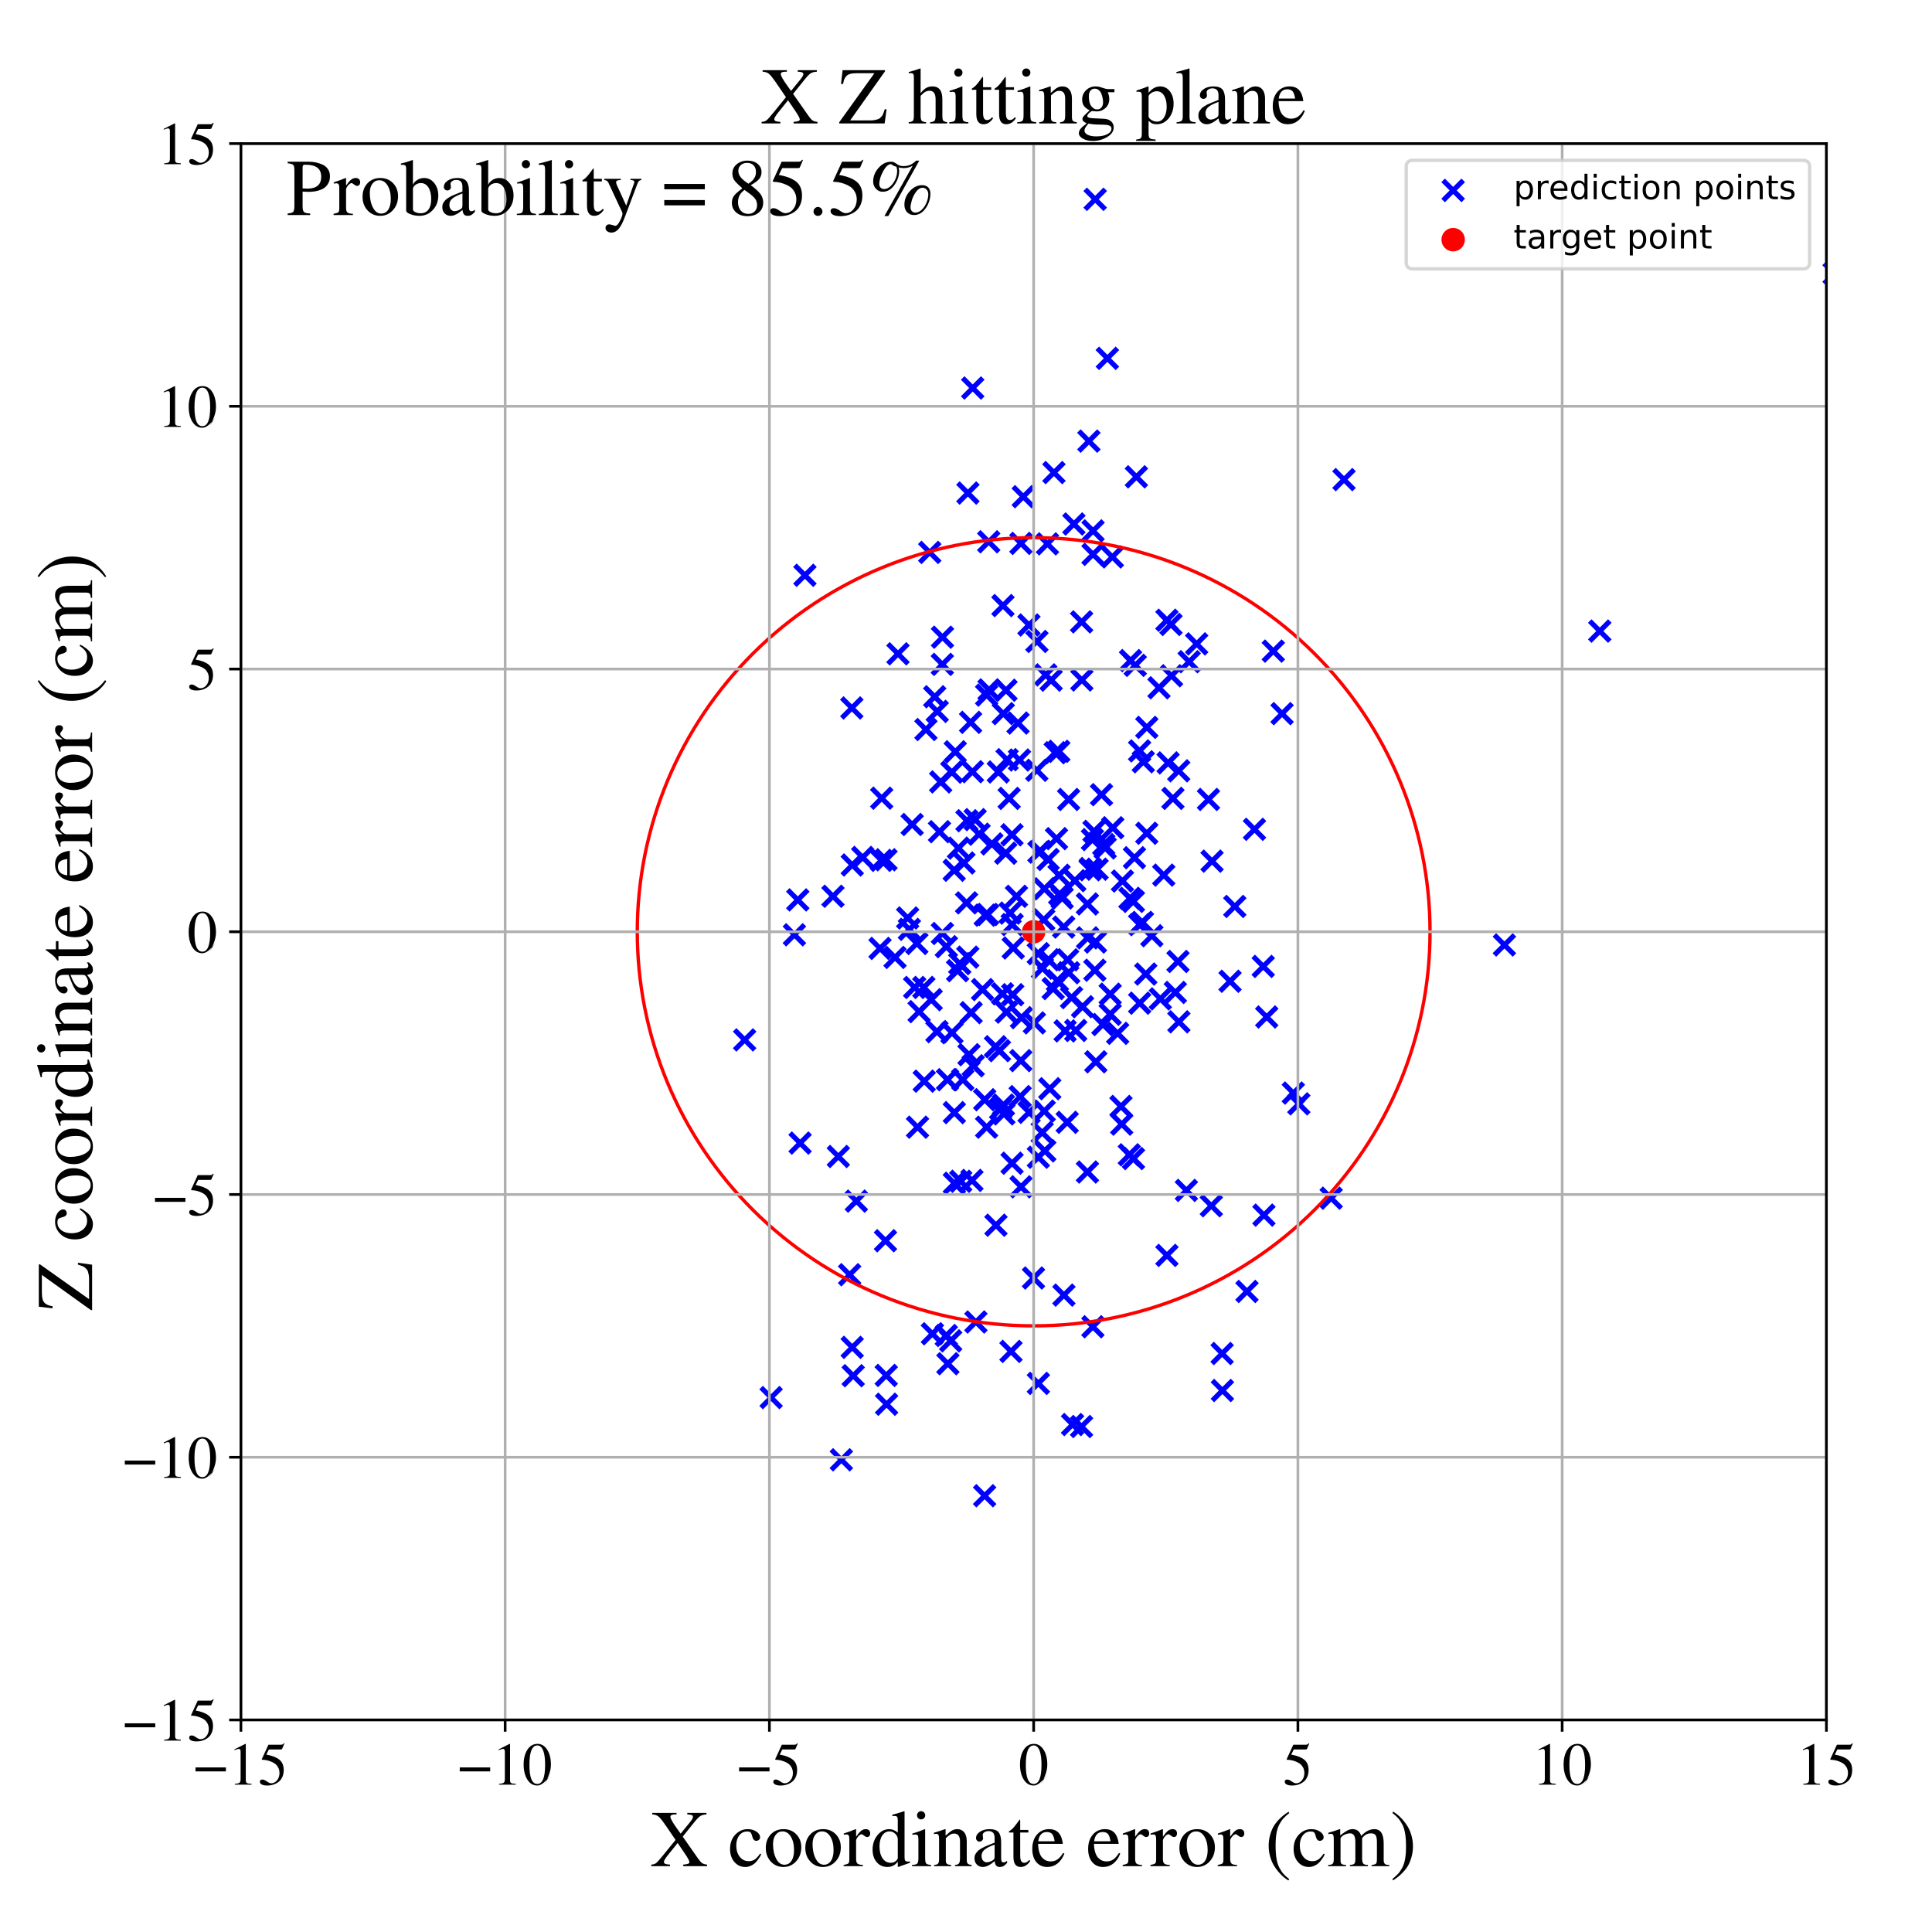 <?xml version="1.0" encoding="utf-8" standalone="no"?>
<!DOCTYPE svg PUBLIC "-//W3C//DTD SVG 1.1//EN"
  "http://www.w3.org/Graphics/SVG/1.1/DTD/svg11.dtd">
<!-- Created with matplotlib (https://matplotlib.org/) -->
<svg height="576pt" version="1.1" viewBox="0 0 576 576" width="576pt" xmlns="http://www.w3.org/2000/svg" xmlns:xlink="http://www.w3.org/1999/xlink">
 <defs>
  <style type="text/css">
*{stroke-linecap:butt;stroke-linejoin:round;}
  </style>
 </defs>
 <g id="figure_1">
  <g id="patch_1">
   <path d="M 0 576 
L 576 576 
L 576 0 
L 0 0 
z
" style="fill:#ffffff;"/>
  </g>
  <g id="axes_1">
   <g id="patch_2">
    <path d="M 71.822 512.784 
L 544.52 512.784 
L 544.52 42.802 
L 71.822 42.802 
z
" style="fill:#ffffff;"/>
   </g>
   <g id="PathCollection_1">
    <defs>
     <path d="M -3 3 
L 3 -3 
M -3 -3 
L 3 3 
" id="mf6a5474a57" style="stroke:#0000ff;stroke-width:1.5;"/>
    </defs>
    <g clip-path="url(#pb732d85412)">
     <use style="fill:#0000ff;stroke:#0000ff;stroke-width:1.5;" x="345.538" xlink:href="#mf6a5474a57" y="205.05"/>
     <use style="fill:#0000ff;stroke:#0000ff;stroke-width:1.5;" x="315.252" xlink:href="#mf6a5474a57" y="292.386"/>
     <use style="fill:#0000ff;stroke:#0000ff;stroke-width:1.5;" x="322.541" xlink:href="#mf6a5474a57" y="202.732"/>
     <use style="fill:#0000ff;stroke:#0000ff;stroke-width:1.5;" x="448.523" xlink:href="#mf6a5474a57" y="281.724"/>
     <use style="fill:#0000ff;stroke:#0000ff;stroke-width:1.5;" x="250.843" xlink:href="#mf6a5474a57" y="435.221"/>
     <use style="fill:#0000ff;stroke:#0000ff;stroke-width:1.5;" x="315.744" xlink:href="#mf6a5474a57" y="260.947"/>
     <use style="fill:#0000ff;stroke:#0000ff;stroke-width:1.5;" x="317.193" xlink:href="#mf6a5474a57" y="386.117"/>
     <use style="fill:#0000ff;stroke:#0000ff;stroke-width:1.5;" x="304.378" xlink:href="#mf6a5474a57" y="162.004"/>
     <use style="fill:#0000ff;stroke:#0000ff;stroke-width:1.5;" x="294.865" xlink:href="#mf6a5474a57" y="205.684"/>
     <use style="fill:#0000ff;stroke:#0000ff;stroke-width:1.5;" x="288.568" xlink:href="#mf6a5474a57" y="146.995"/>
     <use style="fill:#0000ff;stroke:#0000ff;stroke-width:1.5;" x="312.286" xlink:href="#mf6a5474a57" y="162.143"/>
     <use style="fill:#0000ff;stroke:#0000ff;stroke-width:1.5;" x="317.124" xlink:href="#mf6a5474a57" y="276.389"/>
     <use style="fill:#0000ff;stroke:#0000ff;stroke-width:1.5;" x="325.698" xlink:href="#mf6a5474a57" y="250.313"/>
     <use style="fill:#0000ff;stroke:#0000ff;stroke-width:1.5;" x="340.608" xlink:href="#mf6a5474a57" y="274.995"/>
     <use style="fill:#0000ff;stroke:#0000ff;stroke-width:1.5;" x="320.713" xlink:href="#mf6a5474a57" y="307.221"/>
     <use style="fill:#0000ff;stroke:#0000ff;stroke-width:1.5;" x="270.608" xlink:href="#mf6a5474a57" y="273.676"/>
     <use style="fill:#0000ff;stroke:#0000ff;stroke-width:1.5;" x="315.928" xlink:href="#mf6a5474a57" y="266.567"/>
     <use style="fill:#0000ff;stroke:#0000ff;stroke-width:1.5;" x="314.215" xlink:href="#mf6a5474a57" y="140.891"/>
     <use style="fill:#0000ff;stroke:#0000ff;stroke-width:1.5;" x="326.705" xlink:href="#mf6a5474a57" y="316.565"/>
     <use style="fill:#0000ff;stroke:#0000ff;stroke-width:1.5;" x="351.474" xlink:href="#mf6a5474a57" y="304.643"/>
     <use style="fill:#0000ff;stroke:#0000ff;stroke-width:1.5;" x="325.88" xlink:href="#mf6a5474a57" y="158.272"/>
     <use style="fill:#0000ff;stroke:#0000ff;stroke-width:1.5;" x="310.799" xlink:href="#mf6a5474a57" y="288.65"/>
     <use style="fill:#0000ff;stroke:#0000ff;stroke-width:1.5;" x="288.89" xlink:href="#mf6a5474a57" y="314.443"/>
     <use style="fill:#0000ff;stroke:#0000ff;stroke-width:1.5;" x="324.242" xlink:href="#mf6a5474a57" y="279.609"/>
     <use style="fill:#0000ff;stroke:#0000ff;stroke-width:1.5;" x="273.547" xlink:href="#mf6a5474a57" y="336.056"/>
     <use style="fill:#0000ff;stroke:#0000ff;stroke-width:1.5;" x="301.77" xlink:href="#mf6a5474a57" y="275.639"/>
     <use style="fill:#0000ff;stroke:#0000ff;stroke-width:1.5;" x="312.49" xlink:href="#mf6a5474a57" y="256.24"/>
     <use style="fill:#0000ff;stroke:#0000ff;stroke-width:1.5;" x="237.854" xlink:href="#mf6a5474a57" y="268.295"/>
     <use style="fill:#0000ff;stroke:#0000ff;stroke-width:1.5;" x="325.864" xlink:href="#mf6a5474a57" y="165.275"/>
     <use style="fill:#0000ff;stroke:#0000ff;stroke-width:1.5;" x="360.293" xlink:href="#mf6a5474a57" y="238.345"/>
     <use style="fill:#0000ff;stroke:#0000ff;stroke-width:1.5;" x="341.6" xlink:href="#mf6a5474a57" y="290.399"/>
     <use style="fill:#0000ff;stroke:#0000ff;stroke-width:1.5;" x="254.076" xlink:href="#mf6a5474a57" y="401.697"/>
     <use style="fill:#0000ff;stroke:#0000ff;stroke-width:1.5;" x="274.02" xlink:href="#mf6a5474a57" y="301.599"/>
     <use style="fill:#0000ff;stroke:#0000ff;stroke-width:1.5;" x="300.06" xlink:href="#mf6a5474a57" y="301.752"/>
     <use style="fill:#0000ff;stroke:#0000ff;stroke-width:1.5;" x="334.64" xlink:href="#mf6a5474a57" y="262.668"/>
     <use style="fill:#0000ff;stroke:#0000ff;stroke-width:1.5;" x="350.414" xlink:href="#mf6a5474a57" y="295.88"/>
     <use style="fill:#0000ff;stroke:#0000ff;stroke-width:1.5;" x="311.763" xlink:href="#mf6a5474a57" y="201.21"/>
     <use style="fill:#0000ff;stroke:#0000ff;stroke-width:1.5;" x="294.445" xlink:href="#mf6a5474a57" y="272.639"/>
     <use style="fill:#0000ff;stroke:#0000ff;stroke-width:1.5;" x="376.822" xlink:href="#mf6a5474a57" y="362.274"/>
     <use style="fill:#0000ff;stroke:#0000ff;stroke-width:1.5;" x="336.865" xlink:href="#mf6a5474a57" y="267.825"/>
     <use style="fill:#0000ff;stroke:#0000ff;stroke-width:1.5;" x="253.307" xlink:href="#mf6a5474a57" y="380.04"/>
     <use style="fill:#0000ff;stroke:#0000ff;stroke-width:1.5;" x="290.002" xlink:href="#mf6a5474a57" y="115.682"/>
     <use style="fill:#0000ff;stroke:#0000ff;stroke-width:1.5;" x="249.938" xlink:href="#mf6a5474a57" y="344.791"/>
     <use style="fill:#0000ff;stroke:#0000ff;stroke-width:1.5;" x="376.616" xlink:href="#mf6a5474a57" y="288.126"/>
     <use style="fill:#0000ff;stroke:#0000ff;stroke-width:1.5;" x="297.635" xlink:href="#mf6a5474a57" y="230.152"/>
     <use style="fill:#0000ff;stroke:#0000ff;stroke-width:1.5;" x="387.235" xlink:href="#mf6a5474a57" y="329.093"/>
     <use style="fill:#0000ff;stroke:#0000ff;stroke-width:1.5;" x="248.337" xlink:href="#mf6a5474a57" y="267.212"/>
     <use style="fill:#0000ff;stroke:#0000ff;stroke-width:1.5;" x="257.201" xlink:href="#mf6a5474a57" y="255.625"/>
     <use style="fill:#0000ff;stroke:#0000ff;stroke-width:1.5;" x="301.135" xlink:href="#mf6a5474a57" y="272.227"/>
     <use style="fill:#0000ff;stroke:#0000ff;stroke-width:1.5;" x="284.522" xlink:href="#mf6a5474a57" y="331.713"/>
     <use style="fill:#0000ff;stroke:#0000ff;stroke-width:1.5;" x="280.958" xlink:href="#mf6a5474a57" y="278.307"/>
     <use style="fill:#0000ff;stroke:#0000ff;stroke-width:1.5;" x="229.904" xlink:href="#mf6a5474a57" y="416.672"/>
     <use style="fill:#0000ff;stroke:#0000ff;stroke-width:1.5;" x="310.723" xlink:href="#mf6a5474a57" y="337.652"/>
     <use style="fill:#0000ff;stroke:#0000ff;stroke-width:1.5;" x="322.45" xlink:href="#mf6a5474a57" y="425.3"/>
     <use style="fill:#0000ff;stroke:#0000ff;stroke-width:1.5;" x="327.083" xlink:href="#mf6a5474a57" y="259.137"/>
     <use style="fill:#0000ff;stroke:#0000ff;stroke-width:1.5;" x="340.858" xlink:href="#mf6a5474a57" y="227.112"/>
     <use style="fill:#0000ff;stroke:#0000ff;stroke-width:1.5;" x="275.419" xlink:href="#mf6a5474a57" y="294.396"/>
     <use style="fill:#0000ff;stroke:#0000ff;stroke-width:1.5;" x="304.397" xlink:href="#mf6a5474a57" y="353.836"/>
     <use style="fill:#0000ff;stroke:#0000ff;stroke-width:1.5;" x="348.253" xlink:href="#mf6a5474a57" y="227.451"/>
     <use style="fill:#0000ff;stroke:#0000ff;stroke-width:1.5;" x="351.205" xlink:href="#mf6a5474a57" y="286.649"/>
     <use style="fill:#0000ff;stroke:#0000ff;stroke-width:1.5;" x="325.078" xlink:href="#mf6a5474a57" y="258.948"/>
     <use style="fill:#0000ff;stroke:#0000ff;stroke-width:1.5;" x="308.126" xlink:href="#mf6a5474a57" y="381.019"/>
     <use style="fill:#0000ff;stroke:#0000ff;stroke-width:1.5;" x="294.777" xlink:href="#mf6a5474a57" y="161.525"/>
     <use style="fill:#0000ff;stroke:#0000ff;stroke-width:1.5;" x="334.202" xlink:href="#mf6a5474a57" y="329.871"/>
     <use style="fill:#0000ff;stroke:#0000ff;stroke-width:1.5;" x="382.234" xlink:href="#mf6a5474a57" y="212.759"/>
     <use style="fill:#0000ff;stroke:#0000ff;stroke-width:1.5;" x="312.577" xlink:href="#mf6a5474a57" y="286.134"/>
     <use style="fill:#0000ff;stroke:#0000ff;stroke-width:1.5;" x="299.158" xlink:href="#mf6a5474a57" y="329.461"/>
     <use style="fill:#0000ff;stroke:#0000ff;stroke-width:1.5;" x="238.539" xlink:href="#mf6a5474a57" y="340.794"/>
     <use style="fill:#0000ff;stroke:#0000ff;stroke-width:1.5;" x="309.113" xlink:href="#mf6a5474a57" y="229.652"/>
     <use style="fill:#0000ff;stroke:#0000ff;stroke-width:1.5;" x="339.775" xlink:href="#mf6a5474a57" y="299.079"/>
     <use style="fill:#0000ff;stroke:#0000ff;stroke-width:1.5;" x="280.098" xlink:href="#mf6a5474a57" y="247.953"/>
     <use style="fill:#0000ff;stroke:#0000ff;stroke-width:1.5;" x="300.868" xlink:href="#mf6a5474a57" y="238.03"/>
     <use style="fill:#0000ff;stroke:#0000ff;stroke-width:1.5;" x="364.361" xlink:href="#mf6a5474a57" y="403.528"/>
     <use style="fill:#0000ff;stroke:#0000ff;stroke-width:1.5;" x="396.876" xlink:href="#mf6a5474a57" y="357.223"/>
     <use style="fill:#0000ff;stroke:#0000ff;stroke-width:1.5;" x="324.198" xlink:href="#mf6a5474a57" y="269.501"/>
     <use style="fill:#0000ff;stroke:#0000ff;stroke-width:1.5;" x="346.958" xlink:href="#mf6a5474a57" y="260.904"/>
     <use style="fill:#0000ff;stroke:#0000ff;stroke-width:1.5;" x="254.094" xlink:href="#mf6a5474a57" y="257.881"/>
     <use style="fill:#0000ff;stroke:#0000ff;stroke-width:1.5;" x="282.488" xlink:href="#mf6a5474a57" y="321.893"/>
     <use style="fill:#0000ff;stroke:#0000ff;stroke-width:1.5;" x="329.067" xlink:href="#mf6a5474a57" y="251.812"/>
     <use style="fill:#0000ff;stroke:#0000ff;stroke-width:1.5;" x="295.711" xlink:href="#mf6a5474a57" y="251.609"/>
     <use style="fill:#0000ff;stroke:#0000ff;stroke-width:1.5;" x="293.722" xlink:href="#mf6a5474a57" y="272.841"/>
     <use style="fill:#0000ff;stroke:#0000ff;stroke-width:1.5;" x="318.173" xlink:href="#mf6a5474a57" y="334.603"/>
     <use style="fill:#0000ff;stroke:#0000ff;stroke-width:1.5;" x="338.796" xlink:href="#mf6a5474a57" y="142.157"/>
     <use style="fill:#0000ff;stroke:#0000ff;stroke-width:1.5;" x="309.573" xlink:href="#mf6a5474a57" y="345.015"/>
     <use style="fill:#0000ff;stroke:#0000ff;stroke-width:1.5;" x="280.987" xlink:href="#mf6a5474a57" y="189.97"/>
     <use style="fill:#0000ff;stroke:#0000ff;stroke-width:1.5;" x="303.044" xlink:href="#mf6a5474a57" y="267.225"/>
     <use style="fill:#0000ff;stroke:#0000ff;stroke-width:1.5;" x="277.194" xlink:href="#mf6a5474a57" y="164.694"/>
     <use style="fill:#0000ff;stroke:#0000ff;stroke-width:1.5;" x="476.958" xlink:href="#mf6a5474a57" y="188.152"/>
     <use style="fill:#0000ff;stroke:#0000ff;stroke-width:1.5;" x="311.5" xlink:href="#mf6a5474a57" y="343.127"/>
     <use style="fill:#0000ff;stroke:#0000ff;stroke-width:1.5;" x="279.335" xlink:href="#mf6a5474a57" y="307.57"/>
     <use style="fill:#0000ff;stroke:#0000ff;stroke-width:1.5;" x="263.997" xlink:href="#mf6a5474a57" y="369.907"/>
     <use style="fill:#0000ff;stroke:#0000ff;stroke-width:1.5;" x="290.144" xlink:href="#mf6a5474a57" y="317.737"/>
     <use style="fill:#0000ff;stroke:#0000ff;stroke-width:1.5;" x="368.136" xlink:href="#mf6a5474a57" y="270.246"/>
     <use style="fill:#0000ff;stroke:#0000ff;stroke-width:1.5;" x="338.223" xlink:href="#mf6a5474a57" y="255.716"/>
     <use style="fill:#0000ff;stroke:#0000ff;stroke-width:1.5;" x="284.531" xlink:href="#mf6a5474a57" y="352.769"/>
     <use style="fill:#0000ff;stroke:#0000ff;stroke-width:1.5;" x="364.449" xlink:href="#mf6a5474a57" y="414.56"/>
     <use style="fill:#0000ff;stroke:#0000ff;stroke-width:1.5;" x="317.547" xlink:href="#mf6a5474a57" y="307.353"/>
     <use style="fill:#0000ff;stroke:#0000ff;stroke-width:1.5;" x="294.148" xlink:href="#mf6a5474a57" y="336.059"/>
     <use style="fill:#0000ff;stroke:#0000ff;stroke-width:1.5;" x="349.276" xlink:href="#mf6a5474a57" y="201.471"/>
     <use style="fill:#0000ff;stroke:#0000ff;stroke-width:1.5;" x="299.288" xlink:href="#mf6a5474a57" y="332.096"/>
     <use style="fill:#0000ff;stroke:#0000ff;stroke-width:1.5;" x="289.37" xlink:href="#mf6a5474a57" y="215.356"/>
     <use style="fill:#0000ff;stroke:#0000ff;stroke-width:1.5;" x="347.904" xlink:href="#mf6a5474a57" y="184.919"/>
     <use style="fill:#0000ff;stroke:#0000ff;stroke-width:1.5;" x="293.577" xlink:href="#mf6a5474a57" y="327.864"/>
     <use style="fill:#0000ff;stroke:#0000ff;stroke-width:1.5;" x="324.207" xlink:href="#mf6a5474a57" y="349.421"/>
     <use style="fill:#0000ff;stroke:#0000ff;stroke-width:1.5;" x="297.974" xlink:href="#mf6a5474a57" y="313.24"/>
     <use style="fill:#0000ff;stroke:#0000ff;stroke-width:1.5;" x="319.466" xlink:href="#mf6a5474a57" y="297.424"/>
     <use style="fill:#0000ff;stroke:#0000ff;stroke-width:1.5;" x="310.188" xlink:href="#mf6a5474a57" y="253.799"/>
     <use style="fill:#0000ff;stroke:#0000ff;stroke-width:1.5;" x="318.297" xlink:href="#mf6a5474a57" y="286.155"/>
     <use style="fill:#0000ff;stroke:#0000ff;stroke-width:1.5;" x="279.425" xlink:href="#mf6a5474a57" y="212.091"/>
     <use style="fill:#0000ff;stroke:#0000ff;stroke-width:1.5;" x="309.146" xlink:href="#mf6a5474a57" y="191.242"/>
     <use style="fill:#0000ff;stroke:#0000ff;stroke-width:1.5;" x="371.773" xlink:href="#mf6a5474a57" y="385.03"/>
     <use style="fill:#0000ff;stroke:#0000ff;stroke-width:1.5;" x="329.49" xlink:href="#mf6a5474a57" y="252.801"/>
     <use style="fill:#0000ff;stroke:#0000ff;stroke-width:1.5;" x="304.155" xlink:href="#mf6a5474a57" y="326.929"/>
     <use style="fill:#0000ff;stroke:#0000ff;stroke-width:1.5;" x="301.709" xlink:href="#mf6a5474a57" y="248.881"/>
     <use style="fill:#0000ff;stroke:#0000ff;stroke-width:1.5;" x="316.669" xlink:href="#mf6a5474a57" y="267.725"/>
     <use style="fill:#0000ff;stroke:#0000ff;stroke-width:1.5;" x="299.92" xlink:href="#mf6a5474a57" y="205.783"/>
     <use style="fill:#0000ff;stroke:#0000ff;stroke-width:1.5;" x="288.168" xlink:href="#mf6a5474a57" y="269.173"/>
     <use style="fill:#0000ff;stroke:#0000ff;stroke-width:1.5;" x="282.143" xlink:href="#mf6a5474a57" y="282.236"/>
     <use style="fill:#0000ff;stroke:#0000ff;stroke-width:1.5;" x="289.91" xlink:href="#mf6a5474a57" y="230.073"/>
     <use style="fill:#0000ff;stroke:#0000ff;stroke-width:1.5;" x="337.058" xlink:href="#mf6a5474a57" y="196.945"/>
     <use style="fill:#0000ff;stroke:#0000ff;stroke-width:1.5;" x="285.499" xlink:href="#mf6a5474a57" y="289.388"/>
     <use style="fill:#0000ff;stroke:#0000ff;stroke-width:1.5;" x="345.939" xlink:href="#mf6a5474a57" y="297.803"/>
     <use style="fill:#0000ff;stroke:#0000ff;stroke-width:1.5;" x="334.423" xlink:href="#mf6a5474a57" y="335.148"/>
     <use style="fill:#0000ff;stroke:#0000ff;stroke-width:1.5;" x="290.729" xlink:href="#mf6a5474a57" y="244.356"/>
     <use style="fill:#0000ff;stroke:#0000ff;stroke-width:1.5;" x="300.256" xlink:href="#mf6a5474a57" y="226.483"/>
     <use style="fill:#0000ff;stroke:#0000ff;stroke-width:1.5;" x="266.841" xlink:href="#mf6a5474a57" y="285.441"/>
     <use style="fill:#0000ff;stroke:#0000ff;stroke-width:1.5;" x="285.742" xlink:href="#mf6a5474a57" y="252.858"/>
     <use style="fill:#0000ff;stroke:#0000ff;stroke-width:1.5;" x="284.802" xlink:href="#mf6a5474a57" y="224.134"/>
     <use style="fill:#0000ff;stroke:#0000ff;stroke-width:1.5;" x="278.672" xlink:href="#mf6a5474a57" y="207.726"/>
     <use style="fill:#0000ff;stroke:#0000ff;stroke-width:1.5;" x="305.077" xlink:href="#mf6a5474a57" y="148.085"/>
     <use style="fill:#0000ff;stroke:#0000ff;stroke-width:1.5;" x="308.391" xlink:href="#mf6a5474a57" y="304.958"/>
     <use style="fill:#0000ff;stroke:#0000ff;stroke-width:1.5;" x="222.008" xlink:href="#mf6a5474a57" y="310.034"/>
     <use style="fill:#0000ff;stroke:#0000ff;stroke-width:1.5;" x="313.386" xlink:href="#mf6a5474a57" y="202.776"/>
     <use style="fill:#0000ff;stroke:#0000ff;stroke-width:1.5;" x="239.977" xlink:href="#mf6a5474a57" y="171.514"/>
     <use style="fill:#0000ff;stroke:#0000ff;stroke-width:1.5;" x="296.928" xlink:href="#mf6a5474a57" y="365.281"/>
     <use style="fill:#0000ff;stroke:#0000ff;stroke-width:1.5;" x="331.759" xlink:href="#mf6a5474a57" y="246.781"/>
     <use style="fill:#0000ff;stroke:#0000ff;stroke-width:1.5;" x="330.98" xlink:href="#mf6a5474a57" y="302.39"/>
     <use style="fill:#0000ff;stroke:#0000ff;stroke-width:1.5;" x="302.081" xlink:href="#mf6a5474a57" y="282.63"/>
     <use style="fill:#0000ff;stroke:#0000ff;stroke-width:1.5;" x="286.432" xlink:href="#mf6a5474a57" y="352.181"/>
     <use style="fill:#0000ff;stroke:#0000ff;stroke-width:1.5;" x="354.534" xlink:href="#mf6a5474a57" y="197.28"/>
     <use style="fill:#0000ff;stroke:#0000ff;stroke-width:1.5;" x="325.832" xlink:href="#mf6a5474a57" y="395.555"/>
     <use style="fill:#0000ff;stroke:#0000ff;stroke-width:1.5;" x="287.047" xlink:href="#mf6a5474a57" y="321.899"/>
     <use style="fill:#0000ff;stroke:#0000ff;stroke-width:1.5;" x="351.422" xlink:href="#mf6a5474a57" y="229.804"/>
     <use style="fill:#0000ff;stroke:#0000ff;stroke-width:1.5;" x="322.47" xlink:href="#mf6a5474a57" y="185.404"/>
     <use style="fill:#0000ff;stroke:#0000ff;stroke-width:1.5;" x="318.595" xlink:href="#mf6a5474a57" y="238.351"/>
     <use style="fill:#0000ff;stroke:#0000ff;stroke-width:1.5;" x="326.515" xlink:href="#mf6a5474a57" y="59.424"/>
     <use style="fill:#0000ff;stroke:#0000ff;stroke-width:1.5;" x="301.73" xlink:href="#mf6a5474a57" y="346.791"/>
     <use style="fill:#0000ff;stroke:#0000ff;stroke-width:1.5;" x="311.321" xlink:href="#mf6a5474a57" y="331.254"/>
     <use style="fill:#0000ff;stroke:#0000ff;stroke-width:1.5;" x="309.744" xlink:href="#mf6a5474a57" y="254.04"/>
     <use style="fill:#0000ff;stroke:#0000ff;stroke-width:1.5;" x="282.601" xlink:href="#mf6a5474a57" y="406.568"/>
     <use style="fill:#0000ff;stroke:#0000ff;stroke-width:1.5;" x="318.63" xlink:href="#mf6a5474a57" y="290.01"/>
     <use style="fill:#0000ff;stroke:#0000ff;stroke-width:1.5;" x="336.687" xlink:href="#mf6a5474a57" y="344.287"/>
     <use style="fill:#0000ff;stroke:#0000ff;stroke-width:1.5;" x="330.147" xlink:href="#mf6a5474a57" y="106.836"/>
     <use style="fill:#0000ff;stroke:#0000ff;stroke-width:1.5;" x="322.749" xlink:href="#mf6a5474a57" y="300.137"/>
     <use style="fill:#0000ff;stroke:#0000ff;stroke-width:1.5;" x="262.867" xlink:href="#mf6a5474a57" y="237.966"/>
     <use style="fill:#0000ff;stroke:#0000ff;stroke-width:1.5;" x="286.134" xlink:href="#mf6a5474a57" y="287.293"/>
     <use style="fill:#0000ff;stroke:#0000ff;stroke-width:1.5;" x="330.983" xlink:href="#mf6a5474a57" y="296.402"/>
     <use style="fill:#0000ff;stroke:#0000ff;stroke-width:1.5;" x="353.705" xlink:href="#mf6a5474a57" y="354.9"/>
     <use style="fill:#0000ff;stroke:#0000ff;stroke-width:1.5;" x="301.411" xlink:href="#mf6a5474a57" y="402.906"/>
     <use style="fill:#0000ff;stroke:#0000ff;stroke-width:1.5;" x="292.931" xlink:href="#mf6a5474a57" y="295.032"/>
     <use style="fill:#0000ff;stroke:#0000ff;stroke-width:1.5;" x="282.132" xlink:href="#mf6a5474a57" y="398.157"/>
     <use style="fill:#0000ff;stroke:#0000ff;stroke-width:1.5;" x="309.579" xlink:href="#mf6a5474a57" y="412.44"/>
     <use style="fill:#0000ff;stroke:#0000ff;stroke-width:1.5;" x="303.947" xlink:href="#mf6a5474a57" y="226.591"/>
     <use style="fill:#0000ff;stroke:#0000ff;stroke-width:1.5;" x="288.533" xlink:href="#mf6a5474a57" y="285.361"/>
     <use style="fill:#0000ff;stroke:#0000ff;stroke-width:1.5;" x="262.763" xlink:href="#mf6a5474a57" y="256.508"/>
     <use style="fill:#0000ff;stroke:#0000ff;stroke-width:1.5;" x="311.169" xlink:href="#mf6a5474a57" y="274.221"/>
     <use style="fill:#0000ff;stroke:#0000ff;stroke-width:1.5;" x="280.944" xlink:href="#mf6a5474a57" y="198.075"/>
     <use style="fill:#0000ff;stroke:#0000ff;stroke-width:1.5;" x="273.343" xlink:href="#mf6a5474a57" y="281.278"/>
     <use style="fill:#0000ff;stroke:#0000ff;stroke-width:1.5;" x="306.807" xlink:href="#mf6a5474a57" y="331.632"/>
     <use style="fill:#0000ff;stroke:#0000ff;stroke-width:1.5;" x="277.98" xlink:href="#mf6a5474a57" y="397.645"/>
     <use style="fill:#0000ff;stroke:#0000ff;stroke-width:1.5;" x="315.672" xlink:href="#mf6a5474a57" y="223.993"/>
     <use style="fill:#0000ff;stroke:#0000ff;stroke-width:1.5;" x="293.552" xlink:href="#mf6a5474a57" y="445.928"/>
     <use style="fill:#0000ff;stroke:#0000ff;stroke-width:1.5;" x="288.286" xlink:href="#mf6a5474a57" y="244.688"/>
     <use style="fill:#0000ff;stroke:#0000ff;stroke-width:1.5;" x="311.371" xlink:href="#mf6a5474a57" y="264.98"/>
     <use style="fill:#0000ff;stroke:#0000ff;stroke-width:1.5;" x="264.151" xlink:href="#mf6a5474a57" y="256.329"/>
     <use style="fill:#0000ff;stroke:#0000ff;stroke-width:1.5;" x="325.011" xlink:href="#mf6a5474a57" y="259.313"/>
     <use style="fill:#0000ff;stroke:#0000ff;stroke-width:1.5;" x="328.399" xlink:href="#mf6a5474a57" y="236.921"/>
     <use style="fill:#0000ff;stroke:#0000ff;stroke-width:1.5;" x="299.843" xlink:href="#mf6a5474a57" y="254.372"/>
     <use style="fill:#0000ff;stroke:#0000ff;stroke-width:1.5;" x="262.367" xlink:href="#mf6a5474a57" y="282.757"/>
     <use style="fill:#0000ff;stroke:#0000ff;stroke-width:1.5;" x="314.983" xlink:href="#mf6a5474a57" y="250.025"/>
     <use style="fill:#0000ff;stroke:#0000ff;stroke-width:1.5;" x="546.819" xlink:href="#mf6a5474a57" y="81.54"/>
     <use style="fill:#0000ff;stroke:#0000ff;stroke-width:1.5;" x="377.66" xlink:href="#mf6a5474a57" y="303.197"/>
     <use style="fill:#0000ff;stroke:#0000ff;stroke-width:1.5;" x="271.95" xlink:href="#mf6a5474a57" y="245.812"/>
     <use style="fill:#0000ff;stroke:#0000ff;stroke-width:1.5;" x="298.318" xlink:href="#mf6a5474a57" y="330.599"/>
     <use style="fill:#0000ff;stroke:#0000ff;stroke-width:1.5;" x="289.53" xlink:href="#mf6a5474a57" y="301.911"/>
     <use style="fill:#0000ff;stroke:#0000ff;stroke-width:1.5;" x="333.215" xlink:href="#mf6a5474a57" y="308.075"/>
     <use style="fill:#0000ff;stroke:#0000ff;stroke-width:1.5;" x="331.634" xlink:href="#mf6a5474a57" y="166.042"/>
     <use style="fill:#0000ff;stroke:#0000ff;stroke-width:1.5;" x="283.436" xlink:href="#mf6a5474a57" y="399.753"/>
     <use style="fill:#0000ff;stroke:#0000ff;stroke-width:1.5;" x="374.004" xlink:href="#mf6a5474a57" y="247.251"/>
     <use style="fill:#0000ff;stroke:#0000ff;stroke-width:1.5;" x="313.996" xlink:href="#mf6a5474a57" y="294.731"/>
     <use style="fill:#0000ff;stroke:#0000ff;stroke-width:1.5;" x="309.549" xlink:href="#mf6a5474a57" y="284.311"/>
     <use style="fill:#0000ff;stroke:#0000ff;stroke-width:1.5;" x="341.9" xlink:href="#mf6a5474a57" y="248.422"/>
     <use style="fill:#0000ff;stroke:#0000ff;stroke-width:1.5;" x="287.39" xlink:href="#mf6a5474a57" y="257.281"/>
     <use style="fill:#0000ff;stroke:#0000ff;stroke-width:1.5;" x="303.509" xlink:href="#mf6a5474a57" y="215.571"/>
     <use style="fill:#0000ff;stroke:#0000ff;stroke-width:1.5;" x="320.168" xlink:href="#mf6a5474a57" y="156.222"/>
     <use style="fill:#0000ff;stroke:#0000ff;stroke-width:1.5;" x="275.549" xlink:href="#mf6a5474a57" y="322.329"/>
     <use style="fill:#0000ff;stroke:#0000ff;stroke-width:1.5;" x="304.34" xlink:href="#mf6a5474a57" y="316.21"/>
     <use style="fill:#0000ff;stroke:#0000ff;stroke-width:1.5;" x="347.903" xlink:href="#mf6a5474a57" y="374.278"/>
     <use style="fill:#0000ff;stroke:#0000ff;stroke-width:1.5;" x="277.62" xlink:href="#mf6a5474a57" y="298.047"/>
     <use style="fill:#0000ff;stroke:#0000ff;stroke-width:1.5;" x="356.77" xlink:href="#mf6a5474a57" y="191.965"/>
     <use style="fill:#0000ff;stroke:#0000ff;stroke-width:1.5;" x="326.597" xlink:href="#mf6a5474a57" y="280.856"/>
     <use style="fill:#0000ff;stroke:#0000ff;stroke-width:1.5;" x="296.786" xlink:href="#mf6a5474a57" y="312.066"/>
     <use style="fill:#0000ff;stroke:#0000ff;stroke-width:1.5;" x="337.938" xlink:href="#mf6a5474a57" y="345.418"/>
     <use style="fill:#0000ff;stroke:#0000ff;stroke-width:1.5;" x="289.774" xlink:href="#mf6a5474a57" y="351.921"/>
     <use style="fill:#0000ff;stroke:#0000ff;stroke-width:1.5;" x="271.124" xlink:href="#mf6a5474a57" y="277.08"/>
     <use style="fill:#0000ff;stroke:#0000ff;stroke-width:1.5;" x="337.916" xlink:href="#mf6a5474a57" y="268.739"/>
     <use style="fill:#0000ff;stroke:#0000ff;stroke-width:1.5;" x="298.874" xlink:href="#mf6a5474a57" y="296.29"/>
     <use style="fill:#0000ff;stroke:#0000ff;stroke-width:1.5;" x="379.62" xlink:href="#mf6a5474a57" y="194.125"/>
     <use style="fill:#0000ff;stroke:#0000ff;stroke-width:1.5;" x="290.952" xlink:href="#mf6a5474a57" y="394.133"/>
     <use style="fill:#0000ff;stroke:#0000ff;stroke-width:1.5;" x="326.425" xlink:href="#mf6a5474a57" y="289.255"/>
     <use style="fill:#0000ff;stroke:#0000ff;stroke-width:1.5;" x="304.528" xlink:href="#mf6a5474a57" y="303.394"/>
     <use style="fill:#0000ff;stroke:#0000ff;stroke-width:1.5;" x="253.962" xlink:href="#mf6a5474a57" y="211.067"/>
     <use style="fill:#0000ff;stroke:#0000ff;stroke-width:1.5;" x="338.459" xlink:href="#mf6a5474a57" y="198.363"/>
     <use style="fill:#0000ff;stroke:#0000ff;stroke-width:1.5;" x="326.155" xlink:href="#mf6a5474a57" y="247.848"/>
     <use style="fill:#0000ff;stroke:#0000ff;stroke-width:1.5;" x="349.694" xlink:href="#mf6a5474a57" y="238.028"/>
     <use style="fill:#0000ff;stroke:#0000ff;stroke-width:1.5;" x="312.975" xlink:href="#mf6a5474a57" y="324.585"/>
     <use style="fill:#0000ff;stroke:#0000ff;stroke-width:1.5;" x="294.151" xlink:href="#mf6a5474a57" y="207.238"/>
     <use style="fill:#0000ff;stroke:#0000ff;stroke-width:1.5;" x="236.844" xlink:href="#mf6a5474a57" y="278.692"/>
     <use style="fill:#0000ff;stroke:#0000ff;stroke-width:1.5;" x="341.907" xlink:href="#mf6a5474a57" y="216.856"/>
     <use style="fill:#0000ff;stroke:#0000ff;stroke-width:1.5;" x="264.324" xlink:href="#mf6a5474a57" y="418.652"/>
     <use style="fill:#0000ff;stroke:#0000ff;stroke-width:1.5;" x="361.357" xlink:href="#mf6a5474a57" y="256.743"/>
     <use style="fill:#0000ff;stroke:#0000ff;stroke-width:1.5;" x="299.112" xlink:href="#mf6a5474a57" y="212.761"/>
     <use style="fill:#0000ff;stroke:#0000ff;stroke-width:1.5;" x="366.719" xlink:href="#mf6a5474a57" y="292.548"/>
     <use style="fill:#0000ff;stroke:#0000ff;stroke-width:1.5;" x="349.115" xlink:href="#mf6a5474a57" y="186.171"/>
     <use style="fill:#0000ff;stroke:#0000ff;stroke-width:1.5;" x="400.694" xlink:href="#mf6a5474a57" y="142.99"/>
     <use style="fill:#0000ff;stroke:#0000ff;stroke-width:1.5;" x="314.591" xlink:href="#mf6a5474a57" y="224.412"/>
     <use style="fill:#0000ff;stroke:#0000ff;stroke-width:1.5;" x="264.219" xlink:href="#mf6a5474a57" y="410.064"/>
     <use style="fill:#0000ff;stroke:#0000ff;stroke-width:1.5;" x="320.45" xlink:href="#mf6a5474a57" y="262.561"/>
     <use style="fill:#0000ff;stroke:#0000ff;stroke-width:1.5;" x="328.819" xlink:href="#mf6a5474a57" y="305.451"/>
     <use style="fill:#0000ff;stroke:#0000ff;stroke-width:1.5;" x="276.051" xlink:href="#mf6a5474a57" y="217.502"/>
     <use style="fill:#0000ff;stroke:#0000ff;stroke-width:1.5;" x="385.587" xlink:href="#mf6a5474a57" y="325.88"/>
     <use style="fill:#0000ff;stroke:#0000ff;stroke-width:1.5;" x="254.371" xlink:href="#mf6a5474a57" y="410.152"/>
     <use style="fill:#0000ff;stroke:#0000ff;stroke-width:1.5;" x="339.76" xlink:href="#mf6a5474a57" y="223.872"/>
     <use style="fill:#0000ff;stroke:#0000ff;stroke-width:1.5;" x="301.929" xlink:href="#mf6a5474a57" y="296.558"/>
     <use style="fill:#0000ff;stroke:#0000ff;stroke-width:1.5;" x="267.72" xlink:href="#mf6a5474a57" y="194.926"/>
     <use style="fill:#0000ff;stroke:#0000ff;stroke-width:1.5;" x="255.308" xlink:href="#mf6a5474a57" y="358.094"/>
     <use style="fill:#0000ff;stroke:#0000ff;stroke-width:1.5;" x="280.448" xlink:href="#mf6a5474a57" y="233.119"/>
     <use style="fill:#0000ff;stroke:#0000ff;stroke-width:1.5;" x="284.48" xlink:href="#mf6a5474a57" y="259.458"/>
     <use style="fill:#0000ff;stroke:#0000ff;stroke-width:1.5;" x="272.693" xlink:href="#mf6a5474a57" y="294.399"/>
     <use style="fill:#0000ff;stroke:#0000ff;stroke-width:1.5;" x="291.886" xlink:href="#mf6a5474a57" y="248.704"/>
     <use style="fill:#0000ff;stroke:#0000ff;stroke-width:1.5;" x="324.643" xlink:href="#mf6a5474a57" y="131.513"/>
     <use style="fill:#0000ff;stroke:#0000ff;stroke-width:1.5;" x="361.14" xlink:href="#mf6a5474a57" y="359.485"/>
     <use style="fill:#0000ff;stroke:#0000ff;stroke-width:1.5;" x="319.769" xlink:href="#mf6a5474a57" y="424.706"/>
     <use style="fill:#0000ff;stroke:#0000ff;stroke-width:1.5;" x="283.818" xlink:href="#mf6a5474a57" y="307.897"/>
     <use style="fill:#0000ff;stroke:#0000ff;stroke-width:1.5;" x="306.765" xlink:href="#mf6a5474a57" y="186.331"/>
     <use style="fill:#0000ff;stroke:#0000ff;stroke-width:1.5;" x="299.018" xlink:href="#mf6a5474a57" y="180.546"/>
     <use style="fill:#0000ff;stroke:#0000ff;stroke-width:1.5;" x="339.771" xlink:href="#mf6a5474a57" y="275.668"/>
     <use style="fill:#0000ff;stroke:#0000ff;stroke-width:1.5;" x="343.41" xlink:href="#mf6a5474a57" y="278.969"/>
     <use style="fill:#0000ff;stroke:#0000ff;stroke-width:1.5;" x="283.774" xlink:href="#mf6a5474a57" y="230.208"/>
    </g>
   </g>
   <g id="PathCollection_2">
    <defs>
     <path d="M 0 3 
C 0.796 3 1.559 2.684 2.121 2.121 
C 2.684 1.559 3 0.796 3 0 
C 3 -0.796 2.684 -1.559 2.121 -2.121 
C 1.559 -2.684 0.796 -3 0 -3 
C -0.796 -3 -1.559 -2.684 -2.121 -2.121 
C -2.684 -1.559 -3 -0.796 -3 0 
C -3 0.796 -2.684 1.559 -2.121 2.121 
C -1.559 2.684 -0.796 3 0 3 
z
" id="m3b72b27ad8" style="stroke:#ff0000;"/>
    </defs>
    <g clip-path="url(#pb732d85412)">
     <use style="fill:#ff0000;stroke:#ff0000;" x="308.171" xlink:href="#m3b72b27ad8" y="277.793"/>
    </g>
   </g>
   <g id="patch_3">
    <path clip-path="url(#pb732d85412)" d="M 308.171 395.288 
C 339.511 395.288 369.572 382.908 391.733 360.875 
C 413.894 338.841 426.346 308.953 426.346 277.793 
C 426.346 246.633 413.894 216.745 391.733 194.711 
C 369.572 172.677 339.511 160.297 308.171 160.297 
C 276.831 160.297 246.77 172.677 224.609 194.711 
C 202.448 216.745 189.997 246.633 189.997 277.793 
C 189.997 308.953 202.448 338.841 224.609 360.875 
C 246.77 382.908 276.831 395.288 308.171 395.288 
z
" style="fill:none;stroke:#ff0000;stroke-linejoin:miter;"/>
   </g>
   <g id="matplotlib.axis_1">
    <g id="xtick_1">
     <g id="line2d_1">
      <path clip-path="url(#pb732d85412)" d="M 71.822 512.784 
L 71.822 42.802 
" style="fill:none;stroke:#b0b0b0;stroke-linecap:square;stroke-width:0.8;"/>
     </g>
     <g id="line2d_2">
      <defs>
       <path d="M 0 0 
L 0 3.5 
" id="m862fb68593" style="stroke:#000000;stroke-width:0.8;"/>
      </defs>
      <g>
       <use style="stroke:#000000;stroke-width:0.8;" x="71.822" xlink:href="#m862fb68593" y="512.784"/>
      </g>
     </g>
     <g id="text_1">
      <!-- −15 -->
      <defs>
       <path d="M 3 22 
L 3 28.594 
L 53.406 28.594 
L 53.406 22 
z
" id="FreeSerif-8722"/>
       <path d="M 18.297 59.297 
Q 16.5 59.297 11.094 57.094 
L 11.094 58.5 
L 29.094 67.594 
L 29.906 67.406 
L 29.906 7.406 
Q 29.906 3.797 31.703 2.688 
Q 33.5 1.594 39.406 1.5 
L 39.406 0 
L 11.797 0 
L 11.797 1.5 
Q 17.406 1.703 19.344 3.141 
Q 21.297 4.594 21.297 9.297 
L 21.297 54.594 
Q 21.297 59.297 18.297 59.297 
z
" id="FreeSerif-49"/>
       <path d="M 35.703 19.406 
Q 35.703 24.703 33.344 28.797 
Q 31 32.906 27.641 35.156 
Q 24.297 37.406 20.141 38.844 
Q 16 40.297 12.953 40.75 
Q 9.906 41.203 7.594 41.203 
Q 6.406 41.203 6.406 42 
Q 6.406 42.297 6.5 42.5 
L 17.406 66.203 
L 38.297 66.203 
Q 39.906 66.203 40.844 66.703 
Q 41.797 67.203 42.906 68.797 
L 43.797 68.094 
L 40 59.203 
Q 39.594 58.297 37.703 58.297 
L 18.094 58.297 
L 13.906 49.797 
Q 28.5 47.203 35.594 41.344 
Q 42.703 35.5 42.703 24.203 
Q 42.703 18.297 40.844 13.688 
Q 39 9.094 36.141 6.297 
Q 33.297 3.5 29.547 1.703 
Q 25.797 -0.094 22.344 -0.75 
Q 18.906 -1.406 15.406 -1.406 
Q 9.797 -1.406 6.5 0.25 
Q 3.203 1.906 3.203 4.797 
Q 3.203 8.5 7.5 8.5 
Q 10.297 8.5 14.75 5.391 
Q 19.203 2.297 21.797 2.297 
Q 27.703 2.297 31.703 7.25 
Q 35.703 12.203 35.703 19.406 
z
" id="FreeSerif-53"/>
      </defs>
      <g transform="translate(57.746 532.077)scale(0.18 -0.18)">
       <use xlink:href="#FreeSerif-8722"/>
       <use x="56.4" xlink:href="#FreeSerif-49"/>
       <use x="106.4" xlink:href="#FreeSerif-53"/>
      </g>
     </g>
    </g>
    <g id="xtick_2">
     <g id="line2d_3">
      <path clip-path="url(#pb732d85412)" d="M 150.605 512.784 
L 150.605 42.802 
" style="fill:none;stroke:#b0b0b0;stroke-linecap:square;stroke-width:0.8;"/>
     </g>
     <g id="line2d_4">
      <g>
       <use style="stroke:#000000;stroke-width:0.8;" x="150.605" xlink:href="#m862fb68593" y="512.784"/>
      </g>
     </g>
     <g id="text_2">
      <!-- −10 -->
      <defs>
       <path d="M 47.594 17.797 
Q 35.203 -1.406 25 -1.406 
Q 14.797 -1.406 8.594 8.391 
Q 2.406 18.203 2.406 33.594 
Q 2.406 48.094 8.594 57.844 
Q 14.797 67.594 25.406 67.594 
Q 35.203 67.594 41.391 58 
Q 47.594 48.406 47.594 33 
Q 47.594 17.797 35.203 -1.406 
z
M 25.094 65 
Q 12 65 12 32.703 
Q 12 1.203 25 1.203 
Q 38 1.203 38 32.797 
Q 38 48.5 34.703 56.75 
Q 31.406 65 25.094 65 
z
" id="FreeSerif-48"/>
      </defs>
      <g transform="translate(136.529 532.077)scale(0.18 -0.18)">
       <use xlink:href="#FreeSerif-8722"/>
       <use x="56.4" xlink:href="#FreeSerif-49"/>
       <use x="106.4" xlink:href="#FreeSerif-48"/>
      </g>
     </g>
    </g>
    <g id="xtick_3">
     <g id="line2d_5">
      <path clip-path="url(#pb732d85412)" d="M 229.388 512.784 
L 229.388 42.802 
" style="fill:none;stroke:#b0b0b0;stroke-linecap:square;stroke-width:0.8;"/>
     </g>
     <g id="line2d_6">
      <g>
       <use style="stroke:#000000;stroke-width:0.8;" x="229.388" xlink:href="#m862fb68593" y="512.784"/>
      </g>
     </g>
     <g id="text_3">
      <!-- −5 -->
      <g transform="translate(219.812 532.077)scale(0.18 -0.18)">
       <use xlink:href="#FreeSerif-8722"/>
       <use x="56.4" xlink:href="#FreeSerif-53"/>
      </g>
     </g>
    </g>
    <g id="xtick_4">
     <g id="line2d_7">
      <path clip-path="url(#pb732d85412)" d="M 308.171 512.784 
L 308.171 42.802 
" style="fill:none;stroke:#b0b0b0;stroke-linecap:square;stroke-width:0.8;"/>
     </g>
     <g id="line2d_8">
      <g>
       <use style="stroke:#000000;stroke-width:0.8;" x="308.171" xlink:href="#m862fb68593" y="512.784"/>
      </g>
     </g>
     <g id="text_4">
      <!-- 0 -->
      <g transform="translate(303.671 532.077)scale(0.18 -0.18)">
       <use xlink:href="#FreeSerif-48"/>
      </g>
     </g>
    </g>
    <g id="xtick_5">
     <g id="line2d_9">
      <path clip-path="url(#pb732d85412)" d="M 386.954 512.784 
L 386.954 42.802 
" style="fill:none;stroke:#b0b0b0;stroke-linecap:square;stroke-width:0.8;"/>
     </g>
     <g id="line2d_10">
      <g>
       <use style="stroke:#000000;stroke-width:0.8;" x="386.954" xlink:href="#m862fb68593" y="512.784"/>
      </g>
     </g>
     <g id="text_5">
      <!-- 5 -->
      <g transform="translate(382.454 532.077)scale(0.18 -0.18)">
       <use xlink:href="#FreeSerif-53"/>
      </g>
     </g>
    </g>
    <g id="xtick_6">
     <g id="line2d_11">
      <path clip-path="url(#pb732d85412)" d="M 465.737 512.784 
L 465.737 42.802 
" style="fill:none;stroke:#b0b0b0;stroke-linecap:square;stroke-width:0.8;"/>
     </g>
     <g id="line2d_12">
      <g>
       <use style="stroke:#000000;stroke-width:0.8;" x="465.737" xlink:href="#m862fb68593" y="512.784"/>
      </g>
     </g>
     <g id="text_6">
      <!-- 10 -->
      <g transform="translate(456.737 532.077)scale(0.18 -0.18)">
       <use xlink:href="#FreeSerif-49"/>
       <use x="50" xlink:href="#FreeSerif-48"/>
      </g>
     </g>
    </g>
    <g id="xtick_7">
     <g id="line2d_13">
      <path clip-path="url(#pb732d85412)" d="M 544.52 512.784 
L 544.52 42.802 
" style="fill:none;stroke:#b0b0b0;stroke-linecap:square;stroke-width:0.8;"/>
     </g>
     <g id="line2d_14">
      <g>
       <use style="stroke:#000000;stroke-width:0.8;" x="544.52" xlink:href="#m862fb68593" y="512.784"/>
      </g>
     </g>
     <g id="text_7">
      <!-- 15 -->
      <g transform="translate(535.52 532.077)scale(0.18 -0.18)">
       <use xlink:href="#FreeSerif-49"/>
       <use x="50" xlink:href="#FreeSerif-53"/>
      </g>
     </g>
    </g>
    <g id="text_8">
     <!-- X coordinate error (cm) -->
     <defs>
      <path d="M 69.594 66.203 
L 69.594 64.297 
Q 64.703 64 62.047 62.344 
Q 59.406 60.703 54.703 54.906 
L 40.094 36.703 
L 59.297 9.297 
Q 62.297 5 64.297 3.703 
Q 66.297 2.406 70.406 1.906 
L 70.406 0 
L 40.703 0 
L 40.703 1.906 
Q 44.797 2.297 46.594 2.938 
Q 48.406 3.594 48.406 5 
Q 48.406 7.203 43.297 14.797 
L 33.797 28.797 
L 21.906 14 
Q 16.703 7.5 16.703 5.406 
Q 16.703 3.703 18.297 2.953 
Q 19.906 2.203 24.297 1.906 
L 24.297 0 
L 1 0 
L 1 1.906 
Q 4.906 2.203 7 3.797 
Q 9.094 5.406 15.5 13.297 
L 31.203 32.594 
L 20.297 48.594 
Q 13.297 58.906 10.25 61.5 
Q 7.203 64.094 2.203 64.297 
L 2.203 66.203 
L 32.406 66.203 
L 32.406 64.297 
L 29.594 64.203 
Q 24.797 64.094 24.797 61.297 
Q 24.797 58.094 33.297 46.297 
L 37.5 40.406 
L 48.797 54.203 
Q 52.797 59.203 52.797 61.094 
Q 52.797 62.797 51.344 63.438 
Q 49.906 64.094 45.797 64.297 
L 45.797 66.203 
z
" id="FreeSerif-88"/>
      <path id="FreeSerif-32"/>
      <path d="M 2.5 21.297 
Q 2.5 32.406 9.047 39.203 
Q 15.594 46 24.406 46 
Q 30.703 46 35.25 42.953 
Q 39.797 39.906 39.797 35.703 
Q 39.797 34 38.391 32.75 
Q 37 31.5 35 31.5 
Q 31.594 31.5 30.297 36.094 
L 29.703 38.297 
Q 28.906 41.094 27.703 42.094 
Q 26.5 43.094 23.797 43.094 
Q 17.703 43.094 13.953 38.25 
Q 10.203 33.406 10.203 25.703 
Q 10.203 17.094 14.547 11.641 
Q 18.906 6.203 25.703 6.203 
Q 30 6.203 33.094 8.25 
Q 36.203 10.297 39.797 15.594 
L 41.203 14.703 
Q 40.203 12.703 39.453 11.391 
Q 38.703 10.094 36.75 7.5 
Q 34.797 4.906 32.891 3.297 
Q 31 1.703 27.891 0.344 
Q 24.797 -1 21.5 -1 
Q 13.203 -1 7.844 5.25 
Q 2.5 11.5 2.5 21.297 
z
" id="FreeSerif-99"/>
      <path d="M 24.594 46 
Q 34.203 46 40.391 39.594 
Q 46.594 33.203 46.594 23.406 
Q 46.594 13 40.188 6 
Q 33.797 -1 24.391 -1 
Q 15 -1 8.75 5.75 
Q 2.5 12.5 2.5 22.594 
Q 2.5 32.906 8.641 39.453 
Q 14.797 46 24.594 46 
z
M 11.5 27.5 
Q 11.5 16.797 15.391 9.297 
Q 19.297 1.797 25.594 1.797 
Q 31.203 1.797 34.391 6.594 
Q 37.594 11.406 37.594 19.906 
Q 37.594 30.203 33.594 36.703 
Q 29.594 43.203 23.297 43.203 
Q 18 43.203 14.75 38.891 
Q 11.5 34.594 11.5 27.5 
z
" id="FreeSerif-111"/>
      <path d="M 30.094 36.203 
Q 28.594 36.203 26.391 37.953 
Q 24.203 39.703 23.5 39.703 
Q 21.5 39.703 19 36.797 
Q 16.5 33.906 16.5 31.5 
L 16.5 9 
Q 16.5 4.703 18.203 3.203 
Q 19.906 1.703 25 1.5 
L 25 0 
L 1 0 
L 1 1.5 
Q 5.797 2.406 6.938 3.5 
Q 8.094 4.594 8.094 8.406 
L 8.094 33.406 
Q 8.094 36.703 7.344 38.047 
Q 6.594 39.406 4.703 39.406 
Q 3.094 39.406 1.203 39 
L 1.203 40.594 
Q 9.203 43.203 16 46 
L 16.5 45.797 
L 16.5 36.594 
Q 20.203 41.906 22.797 43.953 
Q 25.406 46 28.5 46 
Q 31.094 46 32.547 44.594 
Q 34 43.203 34 40.703 
Q 34 38.594 32.953 37.391 
Q 31.906 36.203 30.094 36.203 
z
" id="FreeSerif-114"/>
      <path d="M 34.203 -1 
L 33.797 -0.703 
L 33.797 5.703 
Q 29 -1 21 -1 
Q 12.703 -1 7.594 4.953 
Q 2.5 10.906 2.5 20.5 
Q 2.5 31.094 8.594 38.547 
Q 14.703 46 23.297 46 
Q 28.703 46 33.797 41.703 
L 33.797 57.297 
Q 33.797 60.406 32.891 61.406 
Q 32 62.406 29.203 62.406 
Q 27.797 62.406 27 62.297 
L 27 63.906 
Q 36.094 66.297 41.703 68.297 
L 42.203 68.094 
L 42.203 11.406 
Q 42.203 7.906 43.047 6.797 
Q 43.906 5.703 46.594 5.703 
Q 47.094 5.703 48.906 5.797 
L 48.906 4.203 
z
M 24.906 4.203 
Q 28.703 4.203 31.25 6.344 
Q 33.797 8.5 33.797 10.203 
L 33.797 33.203 
Q 33.797 37.203 30.688 40.203 
Q 27.594 43.203 23.594 43.203 
Q 17.906 43.203 14.5 38.094 
Q 11.094 33 11.094 24.5 
Q 11.094 15.297 14.891 9.75 
Q 18.703 4.203 24.906 4.203 
z
" id="FreeSerif-100"/>
      <path d="M 6.203 39.297 
Q 4 39.297 2 39 
L 2 40.5 
Q 9 42.5 17.5 46 
L 17.906 45.703 
L 17.906 10.203 
Q 17.906 4.797 19.156 3.344 
Q 20.406 1.906 25.297 1.5 
L 25.297 0 
L 1.594 0 
L 1.594 1.5 
Q 6.797 1.797 8.141 3.297 
Q 9.5 4.797 9.5 10.203 
L 9.5 33.406 
Q 9.5 36.703 8.75 38 
Q 8 39.297 6.203 39.297 
z
M 12.797 68.297 
Q 15 68.297 16.5 66.797 
Q 18 65.297 18 63.203 
Q 18 61 16.5 59.547 
Q 15 58.094 12.797 58.094 
Q 10.703 58.094 9.25 59.594 
Q 7.797 61.094 7.797 63.188 
Q 7.797 65.297 9.297 66.797 
Q 10.797 68.297 12.797 68.297 
z
" id="FreeSerif-105"/>
      <path d="M 1 39.797 
L 1 41.5 
Q 8.406 43.703 14.797 46 
L 15.5 45.797 
L 15.5 37.906 
Q 20.594 42.703 23.547 44.344 
Q 26.5 46 30 46 
Q 35.5 46 38.641 42.047 
Q 41.797 38.094 41.797 31 
L 41.797 8.094 
Q 41.797 4.406 43 3.156 
Q 44.203 1.906 47.906 1.5 
L 47.906 0 
L 27.094 0 
L 27.094 1.5 
Q 30.906 1.797 32.156 3.5 
Q 33.406 5.203 33.406 9.906 
L 33.406 30.797 
Q 33.406 40.5 26.094 40.5 
Q 23.594 40.5 21.5 39.344 
Q 19.406 38.203 15.797 34.797 
L 15.797 6.703 
Q 15.797 4 17.188 2.891 
Q 18.594 1.797 22.406 1.5 
L 22.406 0 
L 1.203 0 
L 1.203 1.5 
Q 5 1.797 6.203 3.25 
Q 7.406 4.703 7.406 9 
L 7.406 33.797 
Q 7.406 37.5 6.594 38.844 
Q 5.797 40.203 3.703 40.203 
Q 1.797 40.203 1 39.797 
z
" id="FreeSerif-110"/>
      <path d="M 2.5 9.703 
Q 2.5 11.5 2.891 13.047 
Q 3.297 14.594 4.297 15.938 
Q 5.297 17.297 6.188 18.391 
Q 7.094 19.5 8.891 20.641 
Q 10.703 21.797 11.891 22.547 
Q 13.094 23.297 15.547 24.344 
Q 18 25.406 19.297 25.953 
Q 20.594 26.5 23.391 27.594 
Q 26.203 28.703 27.5 29.203 
L 27.5 35.297 
Q 27.5 43.594 19.906 43.594 
Q 16.906 43.594 14.797 42.141 
Q 12.703 40.703 12.703 38.703 
Q 12.703 37.906 12.953 36.5 
Q 13.203 35.094 13.203 34.703 
Q 13.203 33 11.844 31.75 
Q 10.5 30.5 8.703 30.5 
Q 7 30.5 5.703 31.797 
Q 4.406 33.094 4.406 34.797 
Q 4.406 39.5 9.25 42.75 
Q 14.094 46 21.203 46 
Q 29.406 46 32.5 42.047 
Q 35.594 38.094 35.594 30 
L 35.594 10.5 
Q 35.594 7.203 36.25 5.953 
Q 36.906 4.703 38.594 4.703 
Q 40.703 4.703 43 6.594 
L 43 4 
Q 40.406 1.094 38.453 0.047 
Q 36.5 -1 34 -1 
Q 30.906 -1 29.453 0.703 
Q 28 2.406 27.594 6.297 
Q 19 -1 13 -1 
Q 8.406 -1 5.453 2 
Q 2.5 5 2.5 9.703 
z
M 27.5 12.297 
L 27.5 26.797 
Q 18.5 23.5 14.891 20.391 
Q 11.297 17.297 11.297 12.906 
Q 11.297 8.797 13.297 6.797 
Q 15.297 4.797 17.594 4.797 
Q 21 4.797 24.906 7.094 
Q 26.5 8 27 9 
Q 27.5 10 27.5 12.297 
z
" id="FreeSerif-97"/>
      <path d="M 25.906 45 
L 25.906 41.797 
L 15.797 41.797 
L 15.797 13.203 
Q 15.797 8.5 17 6.344 
Q 18.203 4.203 21 4.203 
Q 24.094 4.203 27 7.703 
L 28.297 6.594 
Q 23.5 -1 16.297 -1 
Q 7.406 -1 7.406 11.703 
L 7.406 41.797 
L 2.094 41.797 
Q 1.703 42.094 1.703 42.5 
Q 1.703 43 2 43.297 
Q 2.297 43.594 3.141 44.141 
Q 4 44.703 5.203 45.641 
Q 6.406 46.594 8.5 49.094 
Q 10.594 51.594 13.094 55.094 
Q 14.703 57.406 15.094 57.906 
Q 15.797 57.906 15.797 56.594 
L 15.797 45 
z
" id="FreeSerif-116"/>
      <path d="M 9.703 27.703 
Q 9.906 21.406 11.406 16.844 
Q 12.906 12.297 15.297 10.047 
Q 17.703 7.797 20.141 6.844 
Q 22.594 5.906 25.297 5.906 
Q 30.094 5.906 33.641 8.297 
Q 37.203 10.703 40.797 16.406 
L 42.406 15.703 
Q 39.297 7.594 33.797 3.297 
Q 28.297 -1 21.203 -1 
Q 12.594 -1 7.547 5.047 
Q 2.5 11.094 2.5 21.406 
Q 2.5 32.5 8.344 39.25 
Q 14.203 46 23.406 46 
Q 31 46 35.203 41.453 
Q 39.406 36.906 40.5 27.703 
z
M 9.906 30.906 
L 30.297 30.906 
Q 29.297 37.406 27.188 39.906 
Q 25.094 42.406 20.5 42.406 
Q 11.5 42.406 9.906 30.906 
z
" id="FreeSerif-101"/>
      <path d="M 29.203 -17.703 
Q 26.594 -16.094 23.797 -13.844 
Q 21 -11.594 17.453 -7.594 
Q 13.906 -3.594 11.203 0.953 
Q 8.5 5.5 6.641 11.891 
Q 4.797 18.297 4.797 25.203 
Q 4.797 32.406 6.641 38.844 
Q 8.5 45.297 11 49.547 
Q 13.5 53.797 17.344 57.75 
Q 21.203 61.703 23.703 63.594 
Q 26.203 65.5 29.5 67.594 
L 30.406 66 
Q 26 62.406 23.297 59.5 
Q 20.594 56.594 18.094 51.938 
Q 15.594 47.297 14.5 40.844 
Q 13.406 34.406 13.406 25.5 
Q 13.406 16.203 14.5 9.5 
Q 15.594 2.797 18.094 -1.953 
Q 20.594 -6.703 23.297 -9.703 
Q 26 -12.703 30.406 -16.094 
z
" id="FreeSerif-40"/>
      <path d="M 1.297 39.797 
L 1.297 41.5 
Q 8.5 43.5 15.297 46 
L 16 45.797 
L 16 38.297 
Q 22.203 43 25.203 44.5 
Q 28.203 46 31.5 46 
Q 39.406 46 42.094 37.594 
Q 49.906 46 58.406 46 
Q 70 46 70 28.203 
L 70 7.594 
Q 70 2 74.297 1.703 
L 76.906 1.5 
L 76.906 0 
L 55 0 
L 55 1.5 
Q 59.406 2 60.5 3.203 
Q 61.594 4.406 61.594 8.703 
L 61.594 29.797 
Q 61.594 36 60 38.391 
Q 58.406 40.797 54.094 40.797 
Q 47.5 40.797 43.203 34.703 
L 43.203 9.5 
Q 43.203 4.797 44.641 3.188 
Q 46.094 1.594 50.406 1.5 
L 50.406 0 
L 28 0 
L 28 1.5 
Q 32.297 1.797 33.547 3.094 
Q 34.797 4.406 34.797 8.594 
L 34.797 30.297 
Q 34.797 40.797 28.203 40.797 
Q 25.406 40.797 21.953 39.391 
Q 18.5 38 16.406 34.906 
L 16.406 6.703 
Q 16.406 3.797 17.797 2.75 
Q 19.203 1.703 23.203 1.5 
L 23.203 0 
L 1 0 
L 1 1.5 
Q 5.203 1.594 6.594 3 
Q 8 4.406 8 8.5 
L 8 33.797 
Q 8 37.406 7.25 38.797 
Q 6.5 40.203 4.5 40.203 
Q 3 40.203 1.297 39.797 
z
" id="FreeSerif-109"/>
      <path d="M 4.047 67.703 
Q 6.656 66.094 9.453 63.844 
Q 12.25 61.594 15.797 57.594 
Q 19.344 53.594 22.047 49.047 
Q 24.75 44.5 26.594 38.094 
Q 28.453 31.703 28.453 24.797 
Q 28.453 17.594 26.594 11.141 
Q 24.75 4.703 22.25 0.453 
Q 19.75 -3.797 15.891 -7.75 
Q 12.047 -11.703 9.547 -13.594 
Q 7.047 -15.5 3.75 -17.594 
L 2.844 -16 
Q 7.25 -12.406 9.953 -9.5 
Q 12.656 -6.594 15.156 -1.938 
Q 17.656 2.703 18.75 9.141 
Q 19.844 15.594 19.844 24.5 
Q 19.844 33.797 18.75 40.5 
Q 17.656 47.203 15.156 51.953 
Q 12.656 56.703 9.953 59.703 
Q 7.25 62.703 2.844 66.094 
z
" id="FreeSerif-41"/>
     </defs>
     <g transform="translate(193.922 556.375)scale(0.24 -0.24)">
      <use xlink:href="#FreeSerif-88"/>
      <use x="71.4" xlink:href="#FreeSerif-32"/>
      <use x="96.4" xlink:href="#FreeSerif-99"/>
      <use x="140.784" xlink:href="#FreeSerif-111"/>
      <use x="189.884" xlink:href="#FreeSerif-111"/>
      <use x="238.969" xlink:href="#FreeSerif-114"/>
      <use x="273.453" xlink:href="#FreeSerif-100"/>
      <use x="323.353" xlink:href="#FreeSerif-105"/>
      <use x="351.137" xlink:href="#FreeSerif-110"/>
      <use x="400.037" xlink:href="#FreeSerif-97"/>
      <use x="443.522" xlink:href="#FreeSerif-116"/>
      <use x="471.822" xlink:href="#FreeSerif-101"/>
      <use x="516.222" xlink:href="#FreeSerif-32"/>
      <use x="541.222" xlink:href="#FreeSerif-101"/>
      <use x="585.606" xlink:href="#FreeSerif-114"/>
      <use x="620.106" xlink:href="#FreeSerif-114"/>
      <use x="654.59" xlink:href="#FreeSerif-111"/>
      <use x="703.675" xlink:href="#FreeSerif-114"/>
      <use x="738.175" xlink:href="#FreeSerif-32"/>
      <use x="763.175" xlink:href="#FreeSerif-40"/>
      <use x="796.475" xlink:href="#FreeSerif-99"/>
      <use x="840.859" xlink:href="#FreeSerif-109"/>
      <use x="918.759" xlink:href="#FreeSerif-41"/>
     </g>
    </g>
   </g>
   <g id="matplotlib.axis_2">
    <g id="ytick_1">
     <g id="line2d_15">
      <path clip-path="url(#pb732d85412)" d="M 71.822 512.784 
L 544.52 512.784 
" style="fill:none;stroke:#b0b0b0;stroke-linecap:square;stroke-width:0.8;"/>
     </g>
     <g id="line2d_16">
      <defs>
       <path d="M 0 0 
L -3.5 0 
" id="ma475a151e0" style="stroke:#000000;stroke-width:0.8;"/>
      </defs>
      <g>
       <use style="stroke:#000000;stroke-width:0.8;" x="71.822" xlink:href="#ma475a151e0" y="512.784"/>
      </g>
     </g>
     <g id="text_9">
      <!-- −15 -->
      <g transform="translate(36.669 518.931)scale(0.18 -0.18)">
       <use xlink:href="#FreeSerif-8722"/>
       <use x="56.4" xlink:href="#FreeSerif-49"/>
       <use x="106.4" xlink:href="#FreeSerif-53"/>
      </g>
     </g>
    </g>
    <g id="ytick_2">
     <g id="line2d_17">
      <path clip-path="url(#pb732d85412)" d="M 71.822 434.454 
L 544.52 434.454 
" style="fill:none;stroke:#b0b0b0;stroke-linecap:square;stroke-width:0.8;"/>
     </g>
     <g id="line2d_18">
      <g>
       <use style="stroke:#000000;stroke-width:0.8;" x="71.822" xlink:href="#ma475a151e0" y="434.454"/>
      </g>
     </g>
     <g id="text_10">
      <!-- −10 -->
      <g transform="translate(36.669 440.6)scale(0.18 -0.18)">
       <use xlink:href="#FreeSerif-8722"/>
       <use x="56.4" xlink:href="#FreeSerif-49"/>
       <use x="106.4" xlink:href="#FreeSerif-48"/>
      </g>
     </g>
    </g>
    <g id="ytick_3">
     <g id="line2d_19">
      <path clip-path="url(#pb732d85412)" d="M 71.822 356.123 
L 544.52 356.123 
" style="fill:none;stroke:#b0b0b0;stroke-linecap:square;stroke-width:0.8;"/>
     </g>
     <g id="line2d_20">
      <g>
       <use style="stroke:#000000;stroke-width:0.8;" x="71.822" xlink:href="#ma475a151e0" y="356.123"/>
      </g>
     </g>
     <g id="text_11">
      <!-- −5 -->
      <g transform="translate(45.669 362.27)scale(0.18 -0.18)">
       <use xlink:href="#FreeSerif-8722"/>
       <use x="56.4" xlink:href="#FreeSerif-53"/>
      </g>
     </g>
    </g>
    <g id="ytick_4">
     <g id="line2d_21">
      <path clip-path="url(#pb732d85412)" d="M 71.822 277.793 
L 544.52 277.793 
" style="fill:none;stroke:#b0b0b0;stroke-linecap:square;stroke-width:0.8;"/>
     </g>
     <g id="line2d_22">
      <g>
       <use style="stroke:#000000;stroke-width:0.8;" x="71.822" xlink:href="#ma475a151e0" y="277.793"/>
      </g>
     </g>
     <g id="text_12">
      <!-- 0 -->
      <g transform="translate(55.822 283.94)scale(0.18 -0.18)">
       <use xlink:href="#FreeSerif-48"/>
      </g>
     </g>
    </g>
    <g id="ytick_5">
     <g id="line2d_23">
      <path clip-path="url(#pb732d85412)" d="M 71.822 199.462 
L 544.52 199.462 
" style="fill:none;stroke:#b0b0b0;stroke-linecap:square;stroke-width:0.8;"/>
     </g>
     <g id="line2d_24">
      <g>
       <use style="stroke:#000000;stroke-width:0.8;" x="71.822" xlink:href="#ma475a151e0" y="199.462"/>
      </g>
     </g>
     <g id="text_13">
      <!-- 5 -->
      <g transform="translate(55.822 205.609)scale(0.18 -0.18)">
       <use xlink:href="#FreeSerif-53"/>
      </g>
     </g>
    </g>
    <g id="ytick_6">
     <g id="line2d_25">
      <path clip-path="url(#pb732d85412)" d="M 71.822 121.132 
L 544.52 121.132 
" style="fill:none;stroke:#b0b0b0;stroke-linecap:square;stroke-width:0.8;"/>
     </g>
     <g id="line2d_26">
      <g>
       <use style="stroke:#000000;stroke-width:0.8;" x="71.822" xlink:href="#ma475a151e0" y="121.132"/>
      </g>
     </g>
     <g id="text_14">
      <!-- 10 -->
      <g transform="translate(46.822 127.279)scale(0.18 -0.18)">
       <use xlink:href="#FreeSerif-49"/>
       <use x="50" xlink:href="#FreeSerif-48"/>
      </g>
     </g>
    </g>
    <g id="ytick_7">
     <g id="line2d_27">
      <path clip-path="url(#pb732d85412)" d="M 71.822 42.802 
L 544.52 42.802 
" style="fill:none;stroke:#b0b0b0;stroke-linecap:square;stroke-width:0.8;"/>
     </g>
     <g id="line2d_28">
      <g>
       <use style="stroke:#000000;stroke-width:0.8;" x="71.822" xlink:href="#ma475a151e0" y="42.802"/>
      </g>
     </g>
     <g id="text_15">
      <!-- 15 -->
      <g transform="translate(46.822 48.948)scale(0.18 -0.18)">
       <use xlink:href="#FreeSerif-49"/>
       <use x="50" xlink:href="#FreeSerif-53"/>
      </g>
     </g>
    </g>
    <g id="text_16">
     <!-- Z coordinate error (cm) -->
     <defs>
      <path d="M 40.297 3.797 
Q 43.094 3.797 45.391 4.297 
Q 47.703 4.797 49.25 5.297 
Q 50.797 5.797 52.141 7.188 
Q 53.5 8.594 54.141 9.297 
Q 54.797 10 55.594 12.047 
Q 56.406 14.094 56.594 14.688 
Q 56.797 15.297 57.5 17.594 
L 59.797 17.594 
L 57.406 0 
L 1 0 
L 1 1.5 
L 44.703 62.406 
L 22.594 62.406 
Q 17.5 62.406 14.203 61.406 
Q 10.906 60.406 9.25 58.203 
Q 7.594 56 7 54.203 
Q 6.406 52.406 5.797 49.094 
L 3.203 49.094 
L 5.203 66.203 
L 57.797 66.203 
L 57.797 64.703 
L 14.594 3.797 
z
" id="FreeSerif-90"/>
     </defs>
     <g transform="translate(27.46 390.829)rotate(-90)scale(0.24 -0.24)">
      <use xlink:href="#FreeSerif-90"/>
      <use x="61.3" xlink:href="#FreeSerif-32"/>
      <use x="86.3" xlink:href="#FreeSerif-99"/>
      <use x="130.684" xlink:href="#FreeSerif-111"/>
      <use x="179.784" xlink:href="#FreeSerif-111"/>
      <use x="228.869" xlink:href="#FreeSerif-114"/>
      <use x="263.353" xlink:href="#FreeSerif-100"/>
      <use x="313.253" xlink:href="#FreeSerif-105"/>
      <use x="341.037" xlink:href="#FreeSerif-110"/>
      <use x="389.937" xlink:href="#FreeSerif-97"/>
      <use x="433.422" xlink:href="#FreeSerif-116"/>
      <use x="461.722" xlink:href="#FreeSerif-101"/>
      <use x="506.122" xlink:href="#FreeSerif-32"/>
      <use x="531.122" xlink:href="#FreeSerif-101"/>
      <use x="575.506" xlink:href="#FreeSerif-114"/>
      <use x="610.006" xlink:href="#FreeSerif-114"/>
      <use x="644.49" xlink:href="#FreeSerif-111"/>
      <use x="693.575" xlink:href="#FreeSerif-114"/>
      <use x="728.075" xlink:href="#FreeSerif-32"/>
      <use x="753.075" xlink:href="#FreeSerif-40"/>
      <use x="786.375" xlink:href="#FreeSerif-99"/>
      <use x="830.759" xlink:href="#FreeSerif-109"/>
      <use x="908.659" xlink:href="#FreeSerif-41"/>
     </g>
    </g>
   </g>
   <g id="patch_4">
    <path d="M 71.822 512.784 
L 71.822 42.802 
" style="fill:none;stroke:#000000;stroke-linecap:square;stroke-linejoin:miter;stroke-width:0.8;"/>
   </g>
   <g id="patch_5">
    <path d="M 544.52 512.784 
L 544.52 42.802 
" style="fill:none;stroke:#000000;stroke-linecap:square;stroke-linejoin:miter;stroke-width:0.8;"/>
   </g>
   <g id="patch_6">
    <path d="M 71.822 512.784 
L 544.52 512.784 
" style="fill:none;stroke:#000000;stroke-linecap:square;stroke-linejoin:miter;stroke-width:0.8;"/>
   </g>
   <g id="patch_7">
    <path d="M 71.822 42.802 
L 544.52 42.802 
" style="fill:none;stroke:#000000;stroke-linecap:square;stroke-linejoin:miter;stroke-width:0.8;"/>
   </g>
   <g id="text_17">
    <!-- Probability = 85.5% -->
    <defs>
     <path d="M 54.094 48.094 
Q 54.094 45.5 53.5 43.094 
Q 52.906 40.703 51.156 38 
Q 49.406 35.297 46.5 33.344 
Q 43.594 31.406 38.594 30.094 
Q 33.594 28.797 27 28.797 
Q 24 28.797 20.094 29.094 
L 20.094 10.906 
Q 20.094 5.406 21.844 3.75 
Q 23.594 2.094 29.5 1.906 
L 29.5 0 
L 1.5 0 
L 1.5 1.906 
Q 7.203 2.406 8.547 4.047 
Q 9.906 5.703 9.906 12 
L 9.906 55.297 
Q 9.906 60.703 8.5 62.203 
Q 7.094 63.703 1.5 64.297 
L 1.5 66.203 
L 27.906 66.203 
Q 32.406 66.203 36.594 65.344 
Q 40.797 64.5 44.938 62.594 
Q 49.094 60.703 51.594 57 
Q 54.094 53.297 54.094 48.094 
z
M 20.094 59.094 
L 20.094 33.094 
Q 23.594 32.797 25.797 32.797 
Q 43.203 32.797 43.203 47.5 
Q 43.203 55.203 38.391 58.844 
Q 33.594 62.5 23.5 62.5 
Q 21.5 62.5 20.797 61.797 
Q 20.094 61.094 20.094 59.094 
z
" id="FreeSerif-80"/>
     <path d="M 16 68.094 
L 16 37.5 
Q 17.5 41.203 21.391 43.594 
Q 25.297 46 29.906 46 
Q 37.406 46 42.453 39.75 
Q 47.5 33.5 47.5 24.297 
Q 47.5 13.594 40.75 6.297 
Q 34 -1 24.094 -1 
Q 18.094 -1 12.844 1.047 
Q 7.594 3.094 7.594 5.406 
L 7.594 57.297 
Q 7.594 60.406 6.641 61.406 
Q 5.703 62.406 2.703 62.406 
Q 1.594 62.406 1 62.297 
L 1 63.906 
Q 8.703 65.797 15.5 68.297 
z
M 16 32.203 
L 16 7 
Q 16 5.094 18.891 3.641 
Q 21.797 2.203 25.703 2.203 
Q 31.906 2.203 35.297 6.797 
Q 38.703 11.406 38.703 19.703 
Q 38.703 28.797 35.25 34.25 
Q 31.797 39.703 25.906 39.703 
Q 22 39.703 19 37.391 
Q 16 35.094 16 32.203 
z
" id="FreeSerif-98"/>
     <path d="M 1 62.297 
L 1 63.906 
Q 10.906 66.297 16.906 68.297 
L 17.297 68.094 
L 17.297 8.406 
Q 17.297 4.297 18.641 3.047 
Q 20 1.797 24.797 1.5 
L 24.797 0 
L 1.203 0 
L 1.203 1.5 
Q 5.906 1.906 7.406 3.297 
Q 8.906 4.703 8.906 8.703 
L 8.906 56.406 
Q 8.906 59.906 8 61.203 
Q 7.094 62.5 4.703 62.5 
Q 2.703 62.5 1 62.297 
z
" id="FreeSerif-108"/>
     <path d="M 14.203 -13.406 
Q 17 -13.406 20.094 -7.203 
Q 23.203 -1 23.203 1.906 
Q 23.203 3.203 18.797 12 
L 5.594 40.406 
Q 4.406 43 0.5 43.594 
L 0.5 45 
L 21.094 45 
L 21.094 43.5 
Q 17.906 43.406 16.594 42.797 
Q 15.297 42.203 15.297 40.797 
Q 15.297 39.297 16.297 37 
L 27.797 11.703 
L 37.5 39.297 
Q 37.906 40.203 37.906 41 
Q 37.906 43.5 33.094 43.5 
L 33.094 45 
L 46.594 45 
L 46.594 43.5 
Q 44.797 43.297 43.75 42.344 
Q 42.703 41.406 41.797 39 
L 26.406 -1.797 
Q 22.406 -12.594 18.453 -17.188 
Q 14.5 -21.797 9.5 -21.797 
Q 6.297 -21.797 4.188 -20.141 
Q 2.094 -18.5 2.094 -16 
Q 2.094 -14.203 3.391 -12.891 
Q 4.703 -11.594 6.406 -11.594 
Q 8.594 -11.594 11.094 -12.5 
Q 13.594 -13.406 14.203 -13.406 
z
" id="FreeSerif-121"/>
     <path d="M 53.406 38.594 
L 53.406 32 
L 3 32 
L 3 38.594 
z
M 53.406 18.594 
L 53.406 12 
L 3 12 
L 3 18.594 
z
" id="FreeSerif-61"/>
     <path d="M 29 37.094 
Q 38 30.406 41.25 25.844 
Q 44.5 21.297 44.5 15.5 
Q 44.5 7.797 39.141 3.188 
Q 33.797 -1.406 24.797 -1.406 
Q 16.297 -1.406 10.938 3.188 
Q 5.594 7.797 5.594 15.094 
Q 5.594 20.203 8.047 23.641 
Q 10.5 27.094 18.594 33.203 
Q 10.703 40.094 8.453 43.5 
Q 6.203 46.906 6.203 51.797 
Q 6.203 58.594 11.594 63.094 
Q 17 67.594 25.203 67.594 
Q 32.703 67.594 37.547 63.594 
Q 42.406 59.594 42.406 53.406 
Q 42.406 48.297 39.406 44.688 
Q 36.406 41.094 29 37.094 
z
M 21.203 31.203 
Q 16.797 27.703 15 24.203 
Q 13.203 20.703 13.203 15.906 
Q 13.203 9.406 16.703 5.406 
Q 20.203 1.406 25.906 1.406 
Q 30.797 1.406 33.844 4.453 
Q 36.906 7.5 36.906 12.406 
Q 36.906 14 36.547 15.391 
Q 36.203 16.797 35.844 17.844 
Q 35.5 18.906 34.453 20.203 
Q 33.406 21.5 32.75 22.25 
Q 32.094 23 30.391 24.391 
Q 28.703 25.797 27.844 26.391 
Q 27 27 24.641 28.703 
Q 22.297 30.406 21.203 31.203 
z
M 26.094 38.906 
Q 26.203 39 27.453 39.844 
Q 28.703 40.703 29.25 41.203 
Q 29.797 41.703 30.938 42.75 
Q 32.094 43.797 32.688 44.75 
Q 33.297 45.703 34.047 47.047 
Q 34.797 48.406 35.141 50.047 
Q 35.5 51.703 35.5 53.5 
Q 35.5 58.703 32.5 61.75 
Q 29.5 64.797 24.406 64.797 
Q 19.703 64.797 16.641 62 
Q 13.594 59.203 13.594 54.906 
Q 13.594 50.703 16.5 47 
Q 19.406 43.297 26.094 38.906 
z
" id="FreeSerif-56"/>
     <path d="M 12.5 10 
Q 14.797 10 16.438 8.297 
Q 18.094 6.594 18.094 4.297 
Q 18.094 2.094 16.391 0.5 
Q 14.703 -1.094 12.406 -1.094 
Q 10.203 -1.094 8.594 0.5 
Q 7 2.094 7 4.297 
Q 7 6.594 8.641 8.297 
Q 10.297 10 12.5 10 
z
" id="FreeSerif-46"/>
     <path d="M 66.906 37.094 
Q 71.797 37.094 74.5 34.297 
Q 77.203 31.5 77.203 26.406 
Q 77.203 20.594 74.891 14.891 
Q 72.594 9.203 68.594 5.094 
Q 63.5 0 56.906 0 
Q 51.5 0 48.203 3.547 
Q 44.906 7.094 44.906 12.906 
Q 44.906 22.297 51.656 29.688 
Q 58.406 37.094 66.906 37.094 
z
M 58.594 3 
Q 62.906 3 66.703 6.797 
Q 70.5 10.594 72.547 15.844 
Q 74.594 21.094 74.594 25.906 
Q 74.594 29.203 72.547 31.547 
Q 70.5 33.906 67.594 33.906 
Q 63 33.906 59.297 28.703 
Q 55.594 23.5 54.047 18.047 
Q 52.5 12.594 52.5 9.406 
Q 52.5 6.594 54.203 4.797 
Q 55.906 3 58.594 3 
z
M 28.203 66.203 
Q 31.297 66.203 33.188 64.844 
Q 35.094 63.5 37.438 62.141 
Q 39.797 60.797 43.906 60.797 
Q 48.594 60.797 52.047 62.297 
Q 55.5 63.797 59.5 67.594 
L 63.406 67.594 
L 24.906 -1.297 
L 20.094 -1.297 
L 55.203 61.297 
Q 50 58.297 44.203 58.297 
Q 40.297 58.297 37.703 59.297 
Q 38.406 56.797 38.406 54.906 
Q 38.406 45.594 32.453 37.25 
Q 26.5 28.906 17.906 28.906 
Q 13 28.906 9.547 32.656 
Q 6.094 36.406 6.094 41.594 
Q 6.094 51.094 12.844 58.641 
Q 19.594 66.203 28.203 66.203 
z
M 28.203 63.203 
Q 23.406 63.203 18.547 54.453 
Q 13.703 45.703 13.703 38.406 
Q 13.703 35.703 15.344 34 
Q 17 32.297 19.594 32.297 
Q 25.703 32.297 30.797 39.438 
Q 35.906 46.594 35.906 55.094 
Q 35.906 57 35 60 
Q 33 60.5 31.641 61.141 
Q 30.297 61.797 29.844 62.188 
Q 29.406 62.594 29 62.891 
Q 28.594 63.203 28.203 63.203 
z
" id="FreeSerif-37"/>
    </defs>
    <g transform="translate(85.393 64.108)scale(0.24 -0.24)">
     <use xlink:href="#FreeSerif-80"/>
     <use x="57.584" xlink:href="#FreeSerif-114"/>
     <use x="92.069" xlink:href="#FreeSerif-111"/>
     <use x="141.153" xlink:href="#FreeSerif-98"/>
     <use x="191.153" xlink:href="#FreeSerif-97"/>
     <use x="234.637" xlink:href="#FreeSerif-98"/>
     <use x="284.622" xlink:href="#FreeSerif-105"/>
     <use x="312.406" xlink:href="#FreeSerif-108"/>
     <use x="338.206" xlink:href="#FreeSerif-105"/>
     <use x="365.975" xlink:href="#FreeSerif-116"/>
     <use x="394.275" xlink:href="#FreeSerif-121"/>
     <use x="441.375" xlink:href="#FreeSerif-32"/>
     <use x="466.375" xlink:href="#FreeSerif-61"/>
     <use x="522.775" xlink:href="#FreeSerif-32"/>
     <use x="547.775" xlink:href="#FreeSerif-56"/>
     <use x="597.775" xlink:href="#FreeSerif-53"/>
     <use x="647.775" xlink:href="#FreeSerif-46"/>
     <use x="672.775" xlink:href="#FreeSerif-53"/>
     <use x="722.775" xlink:href="#FreeSerif-37"/>
    </g>
   </g>
   <g id="text_18">
    <!-- X Z hitting plane -->
    <defs>
     <path d="M 15.797 34.297 
L 15.797 10.203 
Q 15.797 5 17 3.5 
Q 18.203 2 22.594 1.5 
L 22.594 0 
L 1 0 
L 1 1.5 
Q 5.297 2.094 6.344 3.5 
Q 7.406 4.906 7.406 10.203 
L 7.406 57.297 
Q 7.406 60.5 6.547 61.5 
Q 5.703 62.5 2.797 62.5 
Q 2.094 62.5 1.094 62.297 
L 1.094 63.906 
Q 8.203 65.797 15.297 68.297 
L 15.797 68 
L 15.797 37.594 
Q 19.203 42.094 22.641 44.047 
Q 26.094 46 30.5 46 
Q 42.797 46 42.797 30.094 
L 42.797 10.203 
Q 42.797 5 43.75 3.641 
Q 44.703 2.297 48.797 1.5 
L 48.797 0 
L 27.594 0 
L 27.594 1.5 
Q 31.906 1.906 33.156 3.5 
Q 34.406 5.094 34.406 10.203 
L 34.406 30 
Q 34.406 40.594 26.906 40.594 
Q 24 40.594 21.453 39.141 
Q 18.906 37.703 15.797 34.297 
z
" id="FreeSerif-104"/>
     <path d="M 6 5.406 
Q 6 7.297 7.344 8.891 
Q 8.703 10.5 14.906 16.297 
Q 9.906 18.797 7.75 21.891 
Q 5.594 25 5.594 29.703 
Q 5.594 36.5 10.438 41.25 
Q 15.297 46 22.297 46 
Q 26.203 46 30.641 44.344 
Q 35.094 42.703 38 42.703 
L 45.703 42.703 
L 45.703 38.797 
L 37.406 38.797 
Q 39.297 34.5 39.297 30.406 
Q 39.297 23.5 34.641 19.203 
Q 30 14.906 23.703 14.906 
Q 22.5 14.906 18 15.406 
Q 16 14.797 14 12.688 
Q 12 10.594 12 9.094 
Q 12 6.703 19.797 6.406 
L 32.703 5.797 
Q 38.203 5.594 41.5 2.688 
Q 44.797 -0.203 44.797 -4.906 
Q 44.797 -12.094 36.547 -16.938 
Q 28.297 -21.797 18.797 -21.797 
Q 11.703 -21.797 6.594 -18.938 
Q 1.5 -16.094 1.5 -12.094 
Q 1.5 -9.297 3.75 -6.547 
Q 6 -3.797 11.297 0.094 
Q 8.203 1.594 7.094 2.688 
Q 6 3.797 6 5.406 
z
M 13.406 -0.203 
Q 10.297 -3.906 9.391 -5.5 
Q 8.5 -7.094 8.5 -8.797 
Q 8.5 -12.094 12.5 -14.094 
Q 16.5 -16.094 23.094 -16.094 
Q 31.594 -16.094 36.797 -13.391 
Q 42 -10.703 42 -6.406 
Q 42 -3.703 39.203 -2.594 
Q 36.406 -1.5 29.594 -1.5 
Q 19.5 -1.5 13.406 -0.203 
z
M 31.594 26.5 
Q 31.594 28.203 31.188 30.594 
Q 30.797 33 29.797 36.047 
Q 28.797 39.094 26.594 41.141 
Q 24.406 43.203 21.297 43.203 
Q 17.797 43.203 15.844 40.703 
Q 13.906 38.203 13.906 33.797 
Q 13.906 25.203 17.094 21.297 
Q 20.297 17.406 24.094 17.406 
Q 27.594 17.406 29.594 19.844 
Q 31.594 22.297 31.594 26.5 
z
" id="FreeSerif-103"/>
     <path d="M 1.406 39.297 
L 1.406 40.906 
Q 7.703 42.797 15.797 46 
L 16.406 45.797 
L 16.406 38.094 
Q 22.797 46 30.797 46 
Q 38.094 46 42.797 40 
Q 47.5 34 47.5 24.703 
Q 47.5 13.797 41.453 6.391 
Q 35.406 -1 26.5 -1 
Q 23.297 -1 21.141 -0.094 
Q 19 0.797 16.406 3.297 
L 16.406 -12.406 
Q 16.406 -17.094 18 -18.438 
Q 19.594 -19.797 25.203 -19.906 
L 25.203 -21.703 
L 1 -21.703 
L 1 -20 
Q 5.406 -19.594 6.703 -18.297 
Q 8 -17 8 -13.094 
L 8 33.703 
Q 8 37.203 7.203 38.297 
Q 6.406 39.406 3.906 39.406 
Q 2.297 39.406 1.406 39.297 
z
M 16.406 33.406 
L 16.406 8.797 
Q 16.406 6.594 19.844 4.391 
Q 23.297 2.203 26.797 2.203 
Q 32.203 2.203 35.547 7.344 
Q 38.906 12.5 38.906 20.797 
Q 38.906 29.5 35.547 34.75 
Q 32.203 40 26.594 40 
Q 23.094 40 19.75 37.797 
Q 16.406 35.594 16.406 33.406 
z
" id="FreeSerif-112"/>
    </defs>
    <g transform="translate(226.832 36.802)scale(0.24 -0.24)">
     <use xlink:href="#FreeSerif-88"/>
     <use x="71.4" xlink:href="#FreeSerif-32"/>
     <use x="96.4" xlink:href="#FreeSerif-90"/>
     <use x="157.7" xlink:href="#FreeSerif-32"/>
     <use x="182.7" xlink:href="#FreeSerif-104"/>
     <use x="232.5" xlink:href="#FreeSerif-105"/>
     <use x="260.269" xlink:href="#FreeSerif-116"/>
     <use x="288.569" xlink:href="#FreeSerif-116"/>
     <use x="316.869" xlink:href="#FreeSerif-105"/>
     <use x="344.653" xlink:href="#FreeSerif-110"/>
     <use x="393.553" xlink:href="#FreeSerif-103"/>
     <use x="440.253" xlink:href="#FreeSerif-32"/>
     <use x="465.253" xlink:href="#FreeSerif-112"/>
     <use x="515.237" xlink:href="#FreeSerif-108"/>
     <use x="541.037" xlink:href="#FreeSerif-97"/>
     <use x="584.537" xlink:href="#FreeSerif-110"/>
     <use x="633.422" xlink:href="#FreeSerif-101"/>
    </g>
   </g>
   <g id="legend_1">
    <g id="patch_8">
     <path d="M 421.24 80.158 
L 537.52 80.158 
Q 539.52 80.158 539.52 78.158 
L 539.52 49.802 
Q 539.52 47.802 537.52 47.802 
L 421.24 47.802 
Q 419.24 47.802 419.24 49.802 
L 419.24 78.158 
Q 419.24 80.158 421.24 80.158 
z
" style="fill:#ffffff;opacity:0.8;stroke:#cccccc;stroke-linejoin:miter;"/>
    </g>
    <g id="PathCollection_3">
     <g>
      <use style="fill:#0000ff;stroke:#0000ff;stroke-width:1.5;" x="433.24" xlink:href="#mf6a5474a57" y="56.775"/>
     </g>
    </g>
    <g id="text_19">
     <!-- prediction points -->
     <defs>
      <path d="M 18.109 8.203 
L 18.109 -20.797 
L 9.078 -20.797 
L 9.078 54.688 
L 18.109 54.688 
L 18.109 46.391 
Q 20.953 51.266 25.266 53.625 
Q 29.594 56 35.594 56 
Q 45.562 56 51.781 48.094 
Q 58.016 40.188 58.016 27.297 
Q 58.016 14.406 51.781 6.484 
Q 45.562 -1.422 35.594 -1.422 
Q 29.594 -1.422 25.266 0.953 
Q 20.953 3.328 18.109 8.203 
z
M 48.688 27.297 
Q 48.688 37.203 44.609 42.844 
Q 40.531 48.484 33.406 48.484 
Q 26.266 48.484 22.188 42.844 
Q 18.109 37.203 18.109 27.297 
Q 18.109 17.391 22.188 11.75 
Q 26.266 6.109 33.406 6.109 
Q 40.531 6.109 44.609 11.75 
Q 48.688 17.391 48.688 27.297 
z
" id="DejaVuSans-112"/>
      <path d="M 41.109 46.297 
Q 39.594 47.172 37.812 47.578 
Q 36.031 48 33.891 48 
Q 26.266 48 22.188 43.047 
Q 18.109 38.094 18.109 28.812 
L 18.109 0 
L 9.078 0 
L 9.078 54.688 
L 18.109 54.688 
L 18.109 46.188 
Q 20.953 51.172 25.484 53.578 
Q 30.031 56 36.531 56 
Q 37.453 56 38.578 55.875 
Q 39.703 55.766 41.062 55.516 
z
" id="DejaVuSans-114"/>
      <path d="M 56.203 29.594 
L 56.203 25.203 
L 14.891 25.203 
Q 15.484 15.922 20.484 11.062 
Q 25.484 6.203 34.422 6.203 
Q 39.594 6.203 44.453 7.469 
Q 49.312 8.734 54.109 11.281 
L 54.109 2.781 
Q 49.266 0.734 44.188 -0.344 
Q 39.109 -1.422 33.891 -1.422 
Q 20.797 -1.422 13.156 6.188 
Q 5.516 13.812 5.516 26.812 
Q 5.516 40.234 12.766 48.109 
Q 20.016 56 32.328 56 
Q 43.359 56 49.781 48.891 
Q 56.203 41.797 56.203 29.594 
z
M 47.219 32.234 
Q 47.125 39.594 43.094 43.984 
Q 39.062 48.391 32.422 48.391 
Q 24.906 48.391 20.391 44.141 
Q 15.875 39.891 15.188 32.172 
z
" id="DejaVuSans-101"/>
      <path d="M 45.406 46.391 
L 45.406 75.984 
L 54.391 75.984 
L 54.391 0 
L 45.406 0 
L 45.406 8.203 
Q 42.578 3.328 38.25 0.953 
Q 33.938 -1.422 27.875 -1.422 
Q 17.969 -1.422 11.734 6.484 
Q 5.516 14.406 5.516 27.297 
Q 5.516 40.188 11.734 48.094 
Q 17.969 56 27.875 56 
Q 33.938 56 38.25 53.625 
Q 42.578 51.266 45.406 46.391 
z
M 14.797 27.297 
Q 14.797 17.391 18.875 11.75 
Q 22.953 6.109 30.078 6.109 
Q 37.203 6.109 41.297 11.75 
Q 45.406 17.391 45.406 27.297 
Q 45.406 37.203 41.297 42.844 
Q 37.203 48.484 30.078 48.484 
Q 22.953 48.484 18.875 42.844 
Q 14.797 37.203 14.797 27.297 
z
" id="DejaVuSans-100"/>
      <path d="M 9.422 54.688 
L 18.406 54.688 
L 18.406 0 
L 9.422 0 
z
M 9.422 75.984 
L 18.406 75.984 
L 18.406 64.594 
L 9.422 64.594 
z
" id="DejaVuSans-105"/>
      <path d="M 48.781 52.594 
L 48.781 44.188 
Q 44.969 46.297 41.141 47.344 
Q 37.312 48.391 33.406 48.391 
Q 24.656 48.391 19.812 42.844 
Q 14.984 37.312 14.984 27.297 
Q 14.984 17.281 19.812 11.734 
Q 24.656 6.203 33.406 6.203 
Q 37.312 6.203 41.141 7.25 
Q 44.969 8.297 48.781 10.406 
L 48.781 2.094 
Q 45.016 0.344 40.984 -0.531 
Q 36.969 -1.422 32.422 -1.422 
Q 20.062 -1.422 12.781 6.344 
Q 5.516 14.109 5.516 27.297 
Q 5.516 40.672 12.859 48.328 
Q 20.219 56 33.016 56 
Q 37.156 56 41.109 55.141 
Q 45.062 54.297 48.781 52.594 
z
" id="DejaVuSans-99"/>
      <path d="M 18.312 70.219 
L 18.312 54.688 
L 36.812 54.688 
L 36.812 47.703 
L 18.312 47.703 
L 18.312 18.016 
Q 18.312 11.328 20.141 9.422 
Q 21.969 7.516 27.594 7.516 
L 36.812 7.516 
L 36.812 0 
L 27.594 0 
Q 17.188 0 13.234 3.875 
Q 9.281 7.766 9.281 18.016 
L 9.281 47.703 
L 2.688 47.703 
L 2.688 54.688 
L 9.281 54.688 
L 9.281 70.219 
z
" id="DejaVuSans-116"/>
      <path d="M 30.609 48.391 
Q 23.391 48.391 19.188 42.75 
Q 14.984 37.109 14.984 27.297 
Q 14.984 17.484 19.156 11.844 
Q 23.344 6.203 30.609 6.203 
Q 37.797 6.203 41.984 11.859 
Q 46.188 17.531 46.188 27.297 
Q 46.188 37.016 41.984 42.703 
Q 37.797 48.391 30.609 48.391 
z
M 30.609 56 
Q 42.328 56 49.016 48.375 
Q 55.719 40.766 55.719 27.297 
Q 55.719 13.875 49.016 6.219 
Q 42.328 -1.422 30.609 -1.422 
Q 18.844 -1.422 12.172 6.219 
Q 5.516 13.875 5.516 27.297 
Q 5.516 40.766 12.172 48.375 
Q 18.844 56 30.609 56 
z
" id="DejaVuSans-111"/>
      <path d="M 54.891 33.016 
L 54.891 0 
L 45.906 0 
L 45.906 32.719 
Q 45.906 40.484 42.875 44.328 
Q 39.844 48.188 33.797 48.188 
Q 26.516 48.188 22.312 43.547 
Q 18.109 38.922 18.109 30.906 
L 18.109 0 
L 9.078 0 
L 9.078 54.688 
L 18.109 54.688 
L 18.109 46.188 
Q 21.344 51.125 25.703 53.562 
Q 30.078 56 35.797 56 
Q 45.219 56 50.047 50.172 
Q 54.891 44.344 54.891 33.016 
z
" id="DejaVuSans-110"/>
      <path id="DejaVuSans-32"/>
      <path d="M 44.281 53.078 
L 44.281 44.578 
Q 40.484 46.531 36.375 47.5 
Q 32.281 48.484 27.875 48.484 
Q 21.188 48.484 17.844 46.438 
Q 14.5 44.391 14.5 40.281 
Q 14.5 37.156 16.891 35.375 
Q 19.281 33.594 26.516 31.984 
L 29.594 31.297 
Q 39.156 29.25 43.188 25.516 
Q 47.219 21.781 47.219 15.094 
Q 47.219 7.469 41.188 3.016 
Q 35.156 -1.422 24.609 -1.422 
Q 20.219 -1.422 15.453 -0.562 
Q 10.688 0.297 5.422 2 
L 5.422 11.281 
Q 10.406 8.688 15.234 7.391 
Q 20.062 6.109 24.812 6.109 
Q 31.156 6.109 34.562 8.281 
Q 37.984 10.453 37.984 14.406 
Q 37.984 18.062 35.516 20.016 
Q 33.062 21.969 24.703 23.781 
L 21.578 24.516 
Q 13.234 26.266 9.516 29.906 
Q 5.812 33.547 5.812 39.891 
Q 5.812 47.609 11.281 51.797 
Q 16.75 56 26.812 56 
Q 31.781 56 36.172 55.266 
Q 40.578 54.547 44.281 53.078 
z
" id="DejaVuSans-115"/>
     </defs>
     <g transform="translate(451.24 59.4)scale(0.1 -0.1)">
      <use xlink:href="#DejaVuSans-112"/>
      <use x="63.477" xlink:href="#DejaVuSans-114"/>
      <use x="104.559" xlink:href="#DejaVuSans-101"/>
      <use x="166.082" xlink:href="#DejaVuSans-100"/>
      <use x="229.559" xlink:href="#DejaVuSans-105"/>
      <use x="257.342" xlink:href="#DejaVuSans-99"/>
      <use x="312.322" xlink:href="#DejaVuSans-116"/>
      <use x="351.531" xlink:href="#DejaVuSans-105"/>
      <use x="379.314" xlink:href="#DejaVuSans-111"/>
      <use x="440.496" xlink:href="#DejaVuSans-110"/>
      <use x="503.875" xlink:href="#DejaVuSans-32"/>
      <use x="535.662" xlink:href="#DejaVuSans-112"/>
      <use x="599.139" xlink:href="#DejaVuSans-111"/>
      <use x="660.32" xlink:href="#DejaVuSans-105"/>
      <use x="688.104" xlink:href="#DejaVuSans-110"/>
      <use x="751.482" xlink:href="#DejaVuSans-116"/>
      <use x="790.691" xlink:href="#DejaVuSans-115"/>
     </g>
    </g>
    <g id="PathCollection_4">
     <g>
      <use style="fill:#ff0000;stroke:#ff0000;" x="433.24" xlink:href="#m3b72b27ad8" y="71.453"/>
     </g>
    </g>
    <g id="text_20">
     <!-- target point -->
     <defs>
      <path d="M 34.281 27.484 
Q 23.391 27.484 19.188 25 
Q 14.984 22.516 14.984 16.5 
Q 14.984 11.719 18.141 8.906 
Q 21.297 6.109 26.703 6.109 
Q 34.188 6.109 38.703 11.406 
Q 43.219 16.703 43.219 25.484 
L 43.219 27.484 
z
M 52.203 31.203 
L 52.203 0 
L 43.219 0 
L 43.219 8.297 
Q 40.141 3.328 35.547 0.953 
Q 30.953 -1.422 24.312 -1.422 
Q 15.922 -1.422 10.953 3.297 
Q 6 8.016 6 15.922 
Q 6 25.141 12.172 29.828 
Q 18.359 34.516 30.609 34.516 
L 43.219 34.516 
L 43.219 35.406 
Q 43.219 41.609 39.141 45 
Q 35.062 48.391 27.688 48.391 
Q 23 48.391 18.547 47.266 
Q 14.109 46.141 10.016 43.891 
L 10.016 52.203 
Q 14.938 54.109 19.578 55.047 
Q 24.219 56 28.609 56 
Q 40.484 56 46.344 49.844 
Q 52.203 43.703 52.203 31.203 
z
" id="DejaVuSans-97"/>
      <path d="M 45.406 27.984 
Q 45.406 37.75 41.375 43.109 
Q 37.359 48.484 30.078 48.484 
Q 22.859 48.484 18.828 43.109 
Q 14.797 37.75 14.797 27.984 
Q 14.797 18.266 18.828 12.891 
Q 22.859 7.516 30.078 7.516 
Q 37.359 7.516 41.375 12.891 
Q 45.406 18.266 45.406 27.984 
z
M 54.391 6.781 
Q 54.391 -7.172 48.188 -13.984 
Q 42 -20.797 29.203 -20.797 
Q 24.469 -20.797 20.266 -20.094 
Q 16.062 -19.391 12.109 -17.922 
L 12.109 -9.188 
Q 16.062 -11.328 19.922 -12.344 
Q 23.781 -13.375 27.781 -13.375 
Q 36.625 -13.375 41.016 -8.766 
Q 45.406 -4.156 45.406 5.172 
L 45.406 9.625 
Q 42.625 4.781 38.281 2.391 
Q 33.938 0 27.875 0 
Q 17.828 0 11.672 7.656 
Q 5.516 15.328 5.516 27.984 
Q 5.516 40.672 11.672 48.328 
Q 17.828 56 27.875 56 
Q 33.938 56 38.281 53.609 
Q 42.625 51.219 45.406 46.391 
L 45.406 54.688 
L 54.391 54.688 
z
" id="DejaVuSans-103"/>
     </defs>
     <g transform="translate(451.24 74.078)scale(0.1 -0.1)">
      <use xlink:href="#DejaVuSans-116"/>
      <use x="39.209" xlink:href="#DejaVuSans-97"/>
      <use x="100.488" xlink:href="#DejaVuSans-114"/>
      <use x="141.586" xlink:href="#DejaVuSans-103"/>
      <use x="205.062" xlink:href="#DejaVuSans-101"/>
      <use x="266.586" xlink:href="#DejaVuSans-116"/>
      <use x="305.795" xlink:href="#DejaVuSans-32"/>
      <use x="337.582" xlink:href="#DejaVuSans-112"/>
      <use x="401.059" xlink:href="#DejaVuSans-111"/>
      <use x="462.24" xlink:href="#DejaVuSans-105"/>
      <use x="490.023" xlink:href="#DejaVuSans-110"/>
      <use x="553.402" xlink:href="#DejaVuSans-116"/>
     </g>
    </g>
   </g>
  </g>
 </g>
 <defs>
  <clipPath id="pb732d85412">
   <rect height="469.982" width="472.698" x="71.822" y="42.802"/>
  </clipPath>
 </defs>
</svg>
